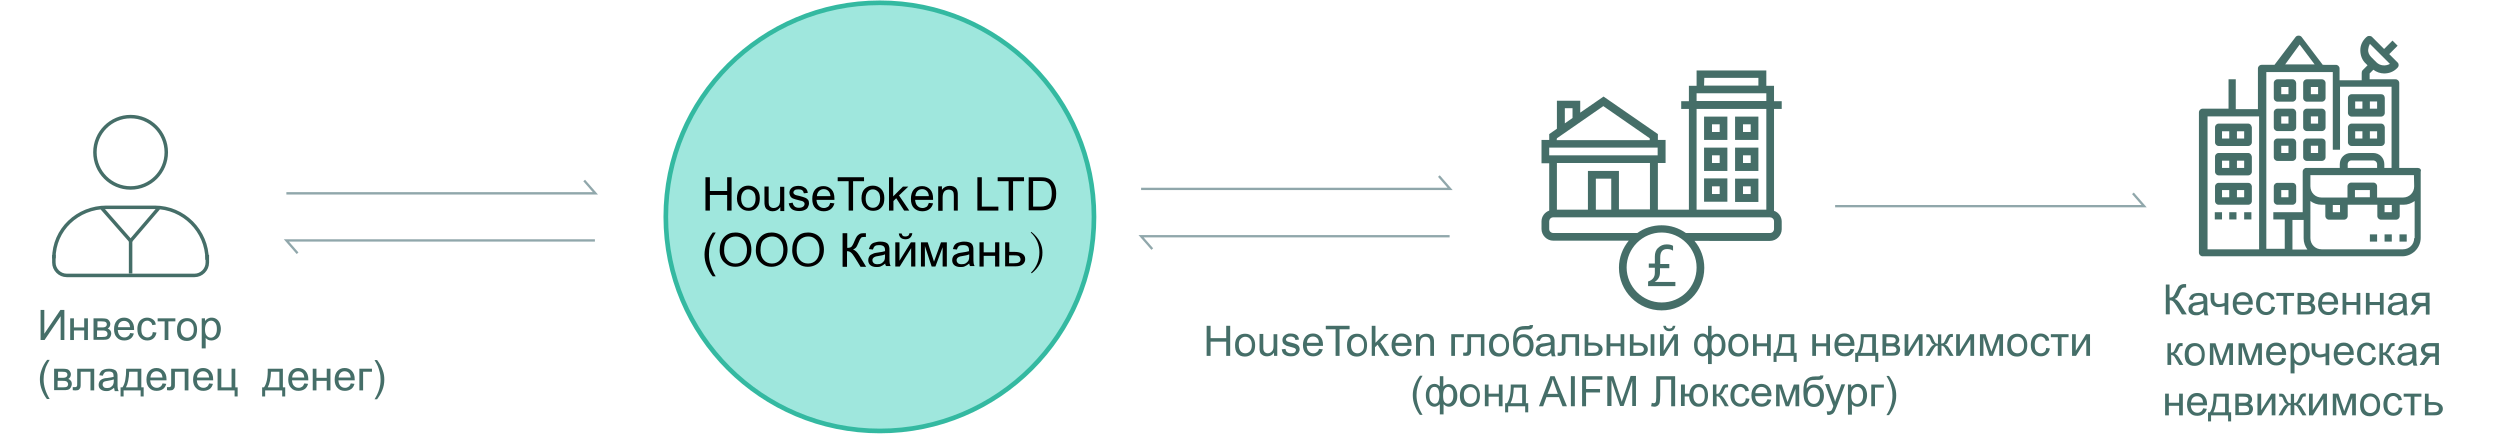 <?xml version="1.0" encoding="utf-8"?>
<!-- Generator: Adobe Illustrator 23.0.0, SVG Export Plug-In . SVG Version: 6.00 Build 0)  -->
<svg version="1.1" id="租金分红" xmlns="http://www.w3.org/2000/svg" xmlns:xlink="http://www.w3.org/1999/xlink" x="0px"
	 y="0px" viewBox="0 0 1072 186" style="enable-background:new 0 0 1072 186;" xml:space="preserve">
<style type="text/css">
	.st0{fill:none;stroke:#90A7AB;}
	.st1{fill:#9FE7DD;stroke:#34B9A1;stroke-width:2;}
	.st2{fill:none;stroke:#456E68;stroke-width:1.5;stroke-miterlimit:10;}
	.st3{enable-background:new    ;}
	.st4{fill:#456E68;}
</style>
<g id="组_29">
	<path id="形状_1" class="st0" d="M122.8,82.9h132.5l-4.8-5.5"/>
	<path id="形状_1_拷贝_6" class="st0" d="M255.1,103.1H122.8l4.8,5.5"/>
</g>
<path id="形状_1_拷贝_7" class="st0" d="M786.9,88.4h132.5l-4.8-5.5"/>
<g id="组_29_拷贝">
	<path id="形状_1-2" class="st0" d="M489.3,81h132.5l-4.8-5.5"/>
	<path id="形状_1_拷贝_6-2" class="st0" d="M621.6,101.3H489.3l4.8,5.5"/>
</g>
<circle id="椭圆_6" class="st1" cx="377.3" cy="93" r="91.8"/>
<g>
	<circle class="st2" cx="56" cy="65.3" r="15.3"/>
	<line class="st2" x1="43.7" y1="89.3" x2="56" y2="103.3"/>
	<line class="st2" x1="68" y1="89.3" x2="56" y2="103.3"/>
	<line class="st2" x1="56" y1="117.3" x2="56" y2="103.3"/>
	<path class="st2" d="M88.9,109.3v3.3c0,3-2.5,5.5-5.5,5.5H28.6c-3,0-5.5-2.5-5.5-5.5v-3.3"/>
	<path class="st2" d="M28.6,103.8"/>
	<path class="st2" d="M23.1,110.8c0-12.4,10.2-21.9,22.6-21.9h20.6c12.4,0,22.5,10.1,22.5,22.5l0,0"/>
</g>
<g class="st3">
	<path class="st4" d="M740.7,50h-10v10h10V50z M737.4,56.6h-3.3v-3.3h3.3V56.6z"/>
	<path class="st4" d="M754,50h-10v10h10V50z M750.7,56.6h-3.3v-3.3h3.3V56.6z"/>
	<path class="st4" d="M740.7,63.3h-10v10h10V63.3z M737.4,69.9h-3.3v-3.3h3.3V69.9z"/>
	<path class="st4" d="M754,63.3h-10v10h10V63.3z M750.7,69.9h-3.3v-3.3h3.3V69.9z"/>
	<path class="st4" d="M740.7,86.5v-10h-10v10H740.7z M734.1,79.9h3.3v3.3h-3.3V79.9z"/>
	<path class="st4" d="M754,76.6h-10v10h10V76.6z M750.7,83.2h-3.3v-3.3h3.3V83.2z"/>
	<path class="st4" d="M764,46.7v-3.3h-3.3v-6.6h-3.3v-6.6h-29.9v6.6h-3.3v6.6h-3.3v3.3h3.3v43.2h-13.3v-20h3.3V60h-3.3v-2.5
		l-23.3-16.1l-10,6.9v-5.1h-10v12l-3.3,2.3V60H661v10h3.3v20.3c-1.9,0.7-3.3,2.5-3.3,4.6v3.3c0,2.7,2.3,5,5,5h32.4
		c-2.6,3.2-4.2,7.2-4.2,11.6c0,10.1,8.2,18.3,18.3,18.3s18.3-8.1,18.3-18.2c0-4.4-1.5-8.4-4.2-11.6H759c2.7,0,5-2.3,5-5V95
		c0-2.1-1.4-4-3.3-4.6V46.7H764z M730.8,33.4H754v3.3h-23.3L730.8,33.4L730.8,33.4z M727.5,40h29.9v3.3h-29.9V40z M671,46.4h3.3v4.2
		l-3.3,2.3V46.4z M667.6,59.3l19.9-13.8l19.9,13.8v0.8h-39.9L667.6,59.3L667.6,59.3z M664.3,63.3h46.5v3.3h-46.5V63.3z M707.5,69.9
		v19.9h-13.3V73.3h-13.3v16.6h-13.3v-20H707.5z M690.9,89.9h-6.6V76.6h6.6V89.9z M712.5,129.7c-8.2,0-15-6.8-15-15s6.8-15,15-15
		s15,6.8,15,15C727.5,123.1,720.8,129.7,712.5,129.7z M760.7,98.2c0,0.9-0.7,1.7-1.7,1.7h-36.1c-3-2.1-6.5-3.3-10.4-3.3
		s-7.5,1.2-10.4,3.3H666c-0.9,0-1.7-0.7-1.7-1.7v-3.3c0-0.9,0.7-1.7,1.7-1.7h93c0.9,0,1.7,0.7,1.7,1.7V98.2z M757.4,89.9h-29.9V46.7
		h29.9V89.9z"/>
</g>
<g class="st3">
	<g>
		<g>
			<path class="st4" d="M964,53h-12.6c-0.9,0-1.6,0.7-1.6,1.6V61c0,0.9,0.7,1.6,1.6,1.6H964c0.9,0,1.6-0.7,1.6-1.6v-6.4
				C965.4,53.7,964.9,53,964,53z M955.9,59.4h-3.1v-3.1h3.1V59.4z M962.3,59.4h-3.1v-3.1h3.1V59.4z"/>
		</g>
	</g>
	<g>
		<g>
			<path class="st4" d="M964,65.6h-12.6c-0.9,0-1.6,0.7-1.6,1.6v6.4c0,0.9,0.7,1.6,1.6,1.6H964c0.9,0,1.6-0.7,1.6-1.6v-6.4
				C965.4,66.3,964.9,65.6,964,65.6z M955.9,72h-3.1v-3.1h3.1V72z M962.3,72h-3.1v-3.1h3.1V72z"/>
		</g>
	</g>
	<g>
		<g>
			<path class="st4" d="M964,78.4h-12.6c-0.9,0-1.6,0.7-1.6,1.6v6.2c0,0.9,0.7,1.6,1.6,1.6H964c0.9,0,1.6-0.7,1.6-1.6v-6.4
				C965.4,79,964.9,78.4,964,78.4z M955.9,84.6h-3.1v-3.1h3.1V84.6z M962.3,84.6h-3.1v-3.1h3.1V84.6z"/>
		</g>
	</g>
	<g>
		<g>
			<path class="st4" d="M1021,53h-12.6c-0.9,0-1.6,0.7-1.6,1.6V61c0,0.9,0.7,1.6,1.6,1.6h12.6c0.9,0,1.6-0.7,1.6-1.6v-6.4
				C1022.5,53.7,1021.9,53,1021,53z M1013,59.4h-3.1v-3.1h3.1V59.4z M1019.3,59.4h-3.1v-3.1h3.1V59.4z"/>
		</g>
	</g>
	<g>
		<g>
			<path class="st4" d="M1021,40.4h-12.6c-0.9,0-1.6,0.7-1.6,1.6v6.4c0,0.9,0.7,1.6,1.6,1.6h12.6c0.9,0,1.6-0.7,1.6-1.6V42
				C1022.5,40.9,1021.9,40.4,1021,40.4z M1013,46.6h-3.1v-3.1h3.1V46.6z M1019.3,46.6h-3.1v-3.1h3.1V46.6z"/>
		</g>
	</g>
	<g>
		<g>
			<path class="st4" d="M983,59.4h-6.4c-0.9,0-1.6,0.7-1.6,1.6v6.4c0,0.9,0.7,1.6,1.6,1.6h6.4c0.9,0,1.6-0.7,1.6-1.6V61
				C984.5,60,983.9,59.4,983,59.4z M981.3,65.6h-3.1v-3.1h3.1V65.6z"/>
		</g>
	</g>
	<g>
		<g>
			<path class="st4" d="M995.6,59.4h-6.4c-0.9,0-1.6,0.7-1.6,1.6v6.4c0,0.9,0.7,1.6,1.6,1.6h6.4c0.9,0,1.6-0.7,1.6-1.6V61
				C997.2,60,996.5,59.4,995.6,59.4z M994,65.6h-3.1v-3.1h3.1V65.6z"/>
		</g>
	</g>
	<g>
		<g>
			<path class="st4" d="M983,46.6h-6.4c-0.9,0-1.6,0.7-1.6,1.6v6.4c0,0.9,0.7,1.6,1.6,1.6h6.4c0.9,0,1.6-0.7,1.6-1.6v-6.4
				C984.5,47.3,983.9,46.6,983,46.6z M981.3,53h-3.1v-3.1h3.1V53z"/>
		</g>
	</g>
	<g>
		<g>
			<path class="st4" d="M995.6,46.6h-6.4c-0.9,0-1.6,0.7-1.6,1.6v6.4c0,0.9,0.7,1.6,1.6,1.6h6.4c0.9,0,1.6-0.7,1.6-1.6v-6.4
				C997.2,47.3,996.5,46.6,995.6,46.6z M994,53h-3.1v-3.1h3.1V53z"/>
		</g>
	</g>
	<g>
		<g>
			<path class="st4" d="M983,34h-6.4c-0.9,0-1.6,0.7-1.6,1.6V42c0,0.9,0.7,1.6,1.6,1.6h6.4c0.9,0,1.6-0.7,1.6-1.6v-6.4
				C984.5,34.7,983.9,34,983,34z M981.3,40.4h-3.1v-3.1h3.1V40.4z"/>
		</g>
	</g>
	<g>
		<g>
			<path class="st4" d="M995.6,34h-6.4c-0.9,0-1.6,0.7-1.6,1.6V42c0,0.9,0.7,1.6,1.6,1.6h6.4c0.9,0,1.6-0.7,1.6-1.6v-6.4
				C997.2,34.7,996.5,34,995.6,34z M994,40.4h-3.1v-3.1h3.1V40.4z"/>
		</g>
	</g>
	<g>
		<g>
			<path class="st4" d="M983,78.4h-6.4c-0.9,0-1.6,0.7-1.6,1.6v6.2c0,0.9,0.7,1.6,1.6,1.6h6.4c0.9,0,1.6-0.7,1.6-1.6v-6.4
				C984.5,79,983.9,78.4,983,78.4z M981.3,84.6h-3.1v-3.1h3.1V84.6z"/>
		</g>
	</g>
	<g>
		<g>
			<rect x="949.7" y="91" class="st4" width="3.1" height="3.1"/>
		</g>
	</g>
	<g>
		<g>
			<rect x="955.9" y="91" class="st4" width="3.1" height="3.1"/>
		</g>
	</g>
	<g>
		<g>
			<rect x="962.3" y="91" class="st4" width="3.1" height="3.1"/>
		</g>
	</g>
	<g>
		<g>
			<path class="st4" d="M1036.7,72h-7.9V35.6c0-0.9-0.7-1.6-1.6-1.6h-11.1v-2.5l1.6-1.6c1.3,1,3,1.6,4.6,1.6c2.1,0,4-0.7,5.5-2.2
				l0.3-0.3c0.6-0.6,0.6-1.6,0-2.2l-3.6-3.6l3.6-3.6l-2.2-2.2l-3.6,3.6l-5.2-5.2c-0.3-0.3-0.7-0.4-1.2-0.4c-0.6,0-1,0.3-1.3,0.6
				c-1.6,1.5-2.5,3.4-2.5,5.5s0.7,4.3,2.4,5.8l0.7,0.7l-2.1,2.1c-0.3,0.3-0.4,0.7-0.4,1.2v3.1h-9.5v-5c0-0.9-0.7-1.6-1.6-1.6H996
				l-9.1-12c-0.6-0.7-1.9-0.7-2.5,0l-9.1,12h-5.5c-0.9,0-1.6,0.7-1.6,1.6v17.4h-9.5V34h-3.1v12.6h-11.1c-0.9,0-1.6,0.7-1.6,1.6v60.1
				c0,0.9,0.7,1.6,1.6,1.6h25.4H981h12.6h1.6h9.5h25.4c4.3,0,7.9-3.6,7.9-7.9V73.6C1038.4,72.7,1037.6,72,1036.7,72z M968.7,106.9
				h-22.1v-57h22.1V106.9z M1016.2,18.8l8.6,8.6c-1.8,1-4.2,0.9-5.8-0.7l-2.2-2.2c-0.9-0.9-1.5-2.1-1.3-3.4
				C1015.6,20.3,1015.8,19.6,1016.2,18.8z M986.1,19.1l6.4,8.5h-12.6L986.1,19.1z M979.7,94.1v12.6h-7.9V48.2V30.9h28.5v4.8v28.5
				h3.1v-27h22.1V72h-3.1v-1.6c0-2.7-2.1-4.8-4.8-4.8h-9.5c-2.7,0-4.8,2.1-4.8,4.8V72H989c-0.9,0-1.6,0.7-1.6,1.6V91h-12.6v3.1
				H979.7z M1019.3,70.4V72h-12.6v-1.6c0-0.9,0.7-1.6,1.6-1.6h9.5C1018.6,68.9,1019.3,69.5,1019.3,70.4z M983,106.9V94.3h4.8v7.9
				c0,1.8,0.6,3.4,1.6,4.8H983V106.9z M1035.2,102.1c0,2.7-2.1,4.8-4.8,4.8H1005h-9.5c-2.7,0-4.8-2.1-4.8-4.8V86.2
				c1.3,1,3,1.6,4.8,1.6h1.6v4.8c0,0.9,0.7,1.6,1.6,1.6h6.4c0.9,0,1.6-0.7,1.6-1.6v-4.8h1.6h9.5h1.6v4.8c0,0.9,0.7,1.6,1.6,1.6h6.4
				c0.9,0,1.6-0.7,1.6-1.6v-4.8h1.6c1.8,0,3.4-0.6,4.8-1.6v15.9H1035.2z M1000.3,91v-3.1h3.1V91H1000.3z M1009.8,84.6v-3.1h6.4v3.1
				H1009.8z M1022.5,91v-3.1h3.1V91H1022.5z M1035.2,79.9c0,2.7-2.1,4.8-4.8,4.8h-3.1h-6.4h-1.6v-4.8c0-0.9-0.7-1.6-1.6-1.6h-9.5
				c-0.9,0-1.6,0.7-1.6,1.6v4.8h-1.6h-6.4h-3.1c-2.7,0-4.8-2.1-4.8-4.8v-4.8h44.4L1035.2,79.9L1035.2,79.9z"/>
		</g>
	</g>
	<g>
		<g>
			<rect x="1028.9" y="100.5" class="st4" width="3.1" height="3.1"/>
		</g>
	</g>
	<g>
		<g>
			<rect x="1022.5" y="100.5" class="st4" width="3.1" height="3.1"/>
		</g>
	</g>
	<g>
		<g>
			<rect x="1016.2" y="100.5" class="st4" width="3.1" height="3.1"/>
		</g>
	</g>
</g>
<g>
	<path class="st4" d="M706.7,122.5v-1.8c1.9-0.6,2.9-1.8,2.9-3.7v-2.2H707V113h2.6v-3c0-1.5,0.4-2.8,1.4-3.7c1-1,2.2-1.5,3.6-1.5
		c1,0,1.9,0.1,2.8,0.6v2.1c-0.8-0.6-1.8-0.7-2.6-0.7c-1.9,0-2.9,1.2-2.9,3.6v2.8h3.9v1.8h-4v1.8c0,1.9-0.8,3.2-2.3,4.1h8.9v1.8
		h-11.7V122.5z"/>
</g>
<g class="st3">
	<path class="st4" d="M17.4,132.9H19v10.2l6.9-10.2h1.7v12.9H26v-10.2l-6.9,10.2h-1.7V132.9z"/>
	<path class="st4" d="M30.1,136.5h1.6v3.9h4.4v-3.9h1.6v9.3h-1.6v-4.1h-4.4v4.1h-1.6V136.5z"/>
	<path class="st4" d="M40.1,136.5h3.6c0.9,0,1.6,0.1,2,0.2c0.4,0.1,0.8,0.4,1.1,0.8s0.5,0.9,0.5,1.4c0,0.4-0.1,0.8-0.3,1.2
		c-0.2,0.3-0.5,0.6-0.8,0.8c0.4,0.1,0.8,0.4,1.1,0.8c0.3,0.4,0.4,0.9,0.4,1.4c-0.1,0.9-0.4,1.5-0.9,2s-1.4,0.6-2.5,0.6h-4.2V136.5z
		 M41.7,140.4h1.7c0.7,0,1.1,0,1.4-0.1s0.5-0.2,0.7-0.4c0.2-0.2,0.3-0.5,0.3-0.8c0-0.5-0.2-0.8-0.5-1s-0.9-0.3-1.8-0.3h-1.7V140.4z
		 M41.7,144.5h2.1c0.9,0,1.5-0.1,1.8-0.3c0.3-0.2,0.5-0.6,0.5-1.1c0-0.3-0.1-0.6-0.3-0.8c-0.2-0.3-0.4-0.4-0.8-0.5
		c-0.3-0.1-0.8-0.1-1.5-0.1h-1.9V144.5z"/>
	<path class="st4" d="M55.8,142.8l1.6,0.2c-0.3,1-0.7,1.7-1.4,2.2s-1.6,0.8-2.7,0.8c-1.4,0-2.4-0.4-3.2-1.3c-0.8-0.8-1.2-2-1.2-3.5
		c0-1.6,0.4-2.8,1.2-3.7s1.9-1.3,3.1-1.3c1.2,0,2.3,0.4,3.1,1.3s1.2,2,1.2,3.6c0,0.1,0,0.2,0,0.4h-7c0.1,1,0.3,1.8,0.9,2.4
		s1.2,0.8,2,0.8c0.6,0,1.1-0.2,1.5-0.5S55.6,143.5,55.8,142.8z M50.6,140.3h5.2c-0.1-0.8-0.3-1.4-0.6-1.8c-0.5-0.6-1.2-0.9-2-0.9
		c-0.7,0-1.3,0.2-1.8,0.7S50.7,139.4,50.6,140.3z"/>
	<path class="st4" d="M65.5,142.4l1.6,0.2c-0.2,1.1-0.6,1.9-1.3,2.5c-0.7,0.6-1.6,0.9-2.6,0.9c-1.3,0-2.3-0.4-3.1-1.3
		c-0.8-0.8-1.2-2-1.2-3.6c0-1,0.2-1.9,0.5-2.6s0.8-1.3,1.5-1.7c0.7-0.4,1.4-0.6,2.2-0.6c1,0,1.8,0.3,2.5,0.8s1.1,1.2,1.2,2.2
		l-1.5,0.2c-0.1-0.6-0.4-1.1-0.8-1.4s-0.8-0.5-1.3-0.5c-0.8,0-1.4,0.3-1.9,0.9c-0.5,0.6-0.7,1.5-0.7,2.7c0,1.3,0.2,2.2,0.7,2.7
		s1.1,0.9,1.9,0.9c0.6,0,1.1-0.2,1.6-0.6S65.4,143.2,65.5,142.4z"/>
	<path class="st4" d="M67.6,136.5h7.6v1.3h-3v8h-1.6v-8h-3V136.5z"/>
	<path class="st4" d="M75.9,141.2c0-1.7,0.5-3,1.4-3.8c0.8-0.7,1.8-1,2.9-1c1.3,0,2.3,0.4,3.1,1.3s1.2,2,1.2,3.5
		c0,1.2-0.2,2.1-0.5,2.8c-0.4,0.7-0.9,1.2-1.6,1.6s-1.4,0.6-2.3,0.6c-1.3,0-2.4-0.4-3.2-1.3S75.9,142.7,75.9,141.2z M77.5,141.2
		c0,1.2,0.3,2.1,0.8,2.7c0.5,0.6,1.2,0.9,2,0.9c0.8,0,1.4-0.3,2-0.9s0.8-1.5,0.8-2.7c0-1.2-0.3-2-0.8-2.6c-0.5-0.6-1.2-0.9-2-0.9
		c-0.8,0-1.4,0.3-2,0.9S77.5,140,77.5,141.2z"/>
	<path class="st4" d="M86.5,149.4v-12.9h1.4v1.2c0.3-0.5,0.7-0.8,1.2-1.1c0.4-0.2,0.9-0.4,1.6-0.4c0.8,0,1.5,0.2,2.1,0.6
		s1.1,1,1.4,1.7c0.3,0.7,0.5,1.6,0.5,2.5c0,1-0.2,1.8-0.5,2.6c-0.3,0.8-0.8,1.4-1.5,1.8c-0.7,0.4-1.3,0.6-2.1,0.6
		c-0.5,0-1-0.1-1.4-0.3s-0.8-0.5-1-0.8v4.5H86.5z M87.9,141.2c0,1.2,0.2,2.1,0.7,2.7s1.1,0.9,1.8,0.9c0.7,0,1.3-0.3,1.8-0.9
		c0.5-0.6,0.8-1.5,0.8-2.8c0-1.2-0.2-2.1-0.7-2.7s-1.1-0.9-1.8-0.9c-0.7,0-1.3,0.3-1.8,0.9C88.2,139.1,87.9,140,87.9,141.2z"/>
	<path class="st4" d="M20.2,171.2c-0.9-1.1-1.6-2.4-2.2-3.9s-0.9-3-0.9-4.6c0-1.4,0.2-2.7,0.7-4c0.5-1.5,1.3-3,2.4-4.4h1.1
		c-0.7,1.2-1.2,2.1-1.4,2.6c-0.4,0.8-0.6,1.7-0.8,2.5c-0.3,1.1-0.4,2.2-0.4,3.3c0,2.8,0.9,5.6,2.6,8.4H20.2z"/>
	<path class="st4" d="M23.2,158.1h3.6c0.9,0,1.6,0.1,2,0.2c0.4,0.1,0.8,0.4,1.1,0.8s0.5,0.9,0.5,1.4c0,0.4-0.1,0.8-0.3,1.2
		c-0.2,0.3-0.5,0.6-0.8,0.8c0.4,0.1,0.8,0.4,1.1,0.8c0.3,0.4,0.4,0.9,0.4,1.4c-0.1,0.9-0.4,1.5-0.9,2s-1.4,0.6-2.5,0.6h-4.2V158.1z
		 M24.8,162h1.7c0.7,0,1.1,0,1.4-0.1s0.5-0.2,0.7-0.4c0.2-0.2,0.3-0.5,0.3-0.8c0-0.5-0.2-0.8-0.5-1s-0.9-0.3-1.8-0.3h-1.7V162z
		 M24.8,166.1h2.1c0.9,0,1.5-0.1,1.8-0.3c0.3-0.2,0.5-0.6,0.5-1.1c0-0.3-0.1-0.6-0.3-0.8c-0.2-0.3-0.4-0.4-0.8-0.5
		c-0.3-0.1-0.8-0.1-1.5-0.1h-1.9V166.1z"/>
	<path class="st4" d="M33.1,158.1h7.3v9.3h-1.6v-8h-4.2v4.6c0,1.1,0,1.8-0.1,2.1s-0.3,0.6-0.6,0.9s-0.8,0.4-1.4,0.4
		c-0.4,0-0.8,0-1.3-0.1v-1.3H32c0.3,0,0.6,0,0.7-0.1s0.2-0.2,0.3-0.3s0.1-0.6,0.1-1.4V158.1z"/>
	<path class="st4" d="M48.9,166.3c-0.6,0.5-1.1,0.8-1.7,1.1s-1.1,0.3-1.7,0.3c-1,0-1.8-0.3-2.4-0.8c-0.6-0.5-0.8-1.1-0.8-1.9
		c0-0.5,0.1-0.9,0.3-1.3c0.2-0.4,0.5-0.7,0.8-0.9s0.7-0.4,1.1-0.5c0.3-0.1,0.8-0.2,1.4-0.2c1.3-0.2,2.2-0.3,2.8-0.5
		c0-0.2,0-0.4,0-0.4c0-0.6-0.1-1.1-0.4-1.4c-0.4-0.4-1-0.5-1.8-0.5c-0.7,0-1.3,0.1-1.6,0.4s-0.6,0.7-0.8,1.4l-1.5-0.2
		c0.1-0.7,0.4-1.2,0.7-1.6c0.3-0.4,0.8-0.7,1.4-0.9c0.6-0.2,1.3-0.3,2.1-0.3c0.8,0,1.4,0.1,1.9,0.3s0.9,0.4,1.1,0.7
		c0.2,0.3,0.4,0.6,0.5,1.1c0.1,0.3,0.1,0.8,0.1,1.5v2.1c0,1.5,0,2.4,0.1,2.8c0.1,0.4,0.2,0.8,0.4,1.1h-1.7
		C49.1,167.1,49,166.7,48.9,166.3z M48.8,162.7c-0.6,0.2-1.4,0.4-2.6,0.6c-0.7,0.1-1.1,0.2-1.4,0.3s-0.5,0.3-0.6,0.5
		s-0.2,0.5-0.2,0.8c0,0.4,0.2,0.8,0.5,1.1s0.8,0.4,1.4,0.4c0.6,0,1.2-0.1,1.6-0.4s0.8-0.6,1-1.1c0.2-0.4,0.3-0.9,0.3-1.6V162.7z"/>
	<path class="st4" d="M54.1,158.1h6.5v8h1v3.9h-1.3v-2.6H53v2.6h-1.3v-3.9h0.8C53.6,164.6,54.1,161.9,54.1,158.1z M55.4,159.4
		c-0.1,3-0.6,5.3-1.4,6.7h5v-6.7H55.4z"/>
	<path class="st4" d="M69.7,164.4l1.6,0.2c-0.3,1-0.7,1.7-1.4,2.2s-1.6,0.8-2.7,0.8c-1.4,0-2.4-0.4-3.2-1.3c-0.8-0.8-1.2-2-1.2-3.5
		c0-1.6,0.4-2.8,1.2-3.7s1.9-1.3,3.1-1.3c1.2,0,2.3,0.4,3.1,1.3s1.2,2,1.2,3.6c0,0.1,0,0.2,0,0.4h-7c0.1,1,0.3,1.8,0.9,2.4
		s1.2,0.8,2,0.8c0.6,0,1.1-0.2,1.5-0.5S69.5,165.1,69.7,164.4z M64.5,161.9h5.2c-0.1-0.8-0.3-1.4-0.6-1.8c-0.5-0.6-1.2-0.9-2-0.9
		c-0.7,0-1.3,0.2-1.8,0.7S64.6,161,64.5,161.9z"/>
	<path class="st4" d="M73.5,158.1h7.3v9.3h-1.6v-8h-4.2v4.6c0,1.1,0,1.8-0.1,2.1s-0.3,0.6-0.6,0.9s-0.8,0.4-1.4,0.4
		c-0.4,0-0.8,0-1.3-0.1v-1.3h0.7c0.3,0,0.6,0,0.7-0.1s0.2-0.2,0.3-0.3s0.1-0.6,0.1-1.4V158.1z"/>
	<path class="st4" d="M89.7,164.4l1.6,0.2c-0.3,1-0.7,1.7-1.4,2.2s-1.6,0.8-2.7,0.8c-1.4,0-2.4-0.4-3.2-1.3c-0.8-0.8-1.2-2-1.2-3.5
		c0-1.6,0.4-2.8,1.2-3.7s1.9-1.3,3.1-1.3c1.2,0,2.3,0.4,3.1,1.3s1.2,2,1.2,3.6c0,0.1,0,0.2,0,0.4h-7c0.1,1,0.3,1.8,0.9,2.4
		s1.2,0.8,2,0.8c0.6,0,1.1-0.2,1.5-0.5S89.4,165.1,89.7,164.4z M84.5,161.9h5.2c-0.1-0.8-0.3-1.4-0.6-1.8c-0.5-0.6-1.2-0.9-2-0.9
		c-0.7,0-1.3,0.2-1.8,0.7S84.5,161,84.5,161.9z"/>
	<path class="st4" d="M93.3,158.1h1.6v8h4.4v-8h1.6v8h1v3.9h-1.3v-2.6h-7.3V158.1z"/>
	<path class="st4" d="M114.8,158.1h6.5v8h1v3.9H121v-2.6h-7.3v2.6h-1.3v-3.9h0.8C114.3,164.6,114.9,161.9,114.8,158.1z M116.2,159.4
		c-0.1,3-0.6,5.3-1.4,6.7h5v-6.7H116.2z"/>
	<path class="st4" d="M130.5,164.4l1.6,0.2c-0.3,1-0.7,1.7-1.4,2.2s-1.6,0.8-2.7,0.8c-1.4,0-2.4-0.4-3.2-1.3c-0.8-0.8-1.2-2-1.2-3.5
		c0-1.6,0.4-2.8,1.2-3.7s1.9-1.3,3.1-1.3c1.2,0,2.3,0.4,3.1,1.3s1.2,2,1.2,3.6c0,0.1,0,0.2,0,0.4h-7c0.1,1,0.3,1.8,0.9,2.4
		s1.2,0.8,2,0.8c0.6,0,1.1-0.2,1.5-0.5S130.2,165.1,130.5,164.4z M125.3,161.9h5.2c-0.1-0.8-0.3-1.4-0.6-1.8c-0.5-0.6-1.2-0.9-2-0.9
		c-0.7,0-1.3,0.2-1.8,0.7S125.3,161,125.3,161.9z"/>
	<path class="st4" d="M134.1,158.1h1.6v3.9h4.4v-3.9h1.6v9.3h-1.6v-4.1h-4.4v4.1h-1.6V158.1z"/>
	<path class="st4" d="M150.4,164.4l1.6,0.2c-0.3,1-0.7,1.7-1.4,2.2s-1.6,0.8-2.7,0.8c-1.4,0-2.4-0.4-3.2-1.3c-0.8-0.8-1.2-2-1.2-3.5
		c0-1.6,0.4-2.8,1.2-3.7s1.9-1.3,3.1-1.3c1.2,0,2.3,0.4,3.1,1.3s1.2,2,1.2,3.6c0,0.1,0,0.2,0,0.4h-7c0.1,1,0.3,1.8,0.9,2.4
		s1.2,0.8,2,0.8c0.6,0,1.1-0.2,1.5-0.5S150.2,165.1,150.4,164.4z M145.2,161.9h5.2c-0.1-0.8-0.3-1.4-0.6-1.8c-0.5-0.6-1.2-0.9-2-0.9
		c-0.7,0-1.3,0.2-1.8,0.7S145.3,161,145.2,161.9z"/>
	<path class="st4" d="M154.1,158.1h5.4v1.3h-3.8v8h-1.6V158.1z"/>
	<path class="st4" d="M161.7,171.2h-1.1c1.8-2.8,2.6-5.6,2.6-8.4c0-1.1-0.1-2.2-0.4-3.3c-0.2-0.9-0.5-1.7-0.8-2.5
		c-0.2-0.5-0.7-1.4-1.4-2.6h1.1c1.1,1.5,1.9,2.9,2.4,4.4c0.5,1.3,0.7,2.6,0.7,4c0,1.6-0.3,3.1-0.9,4.6S162.5,170.1,161.7,171.2z"/>
</g>
<g class="st3">
	<path class="st4" d="M517.4,152.6v-12.9h1.7v5.3h6.7v-5.3h1.7v12.9h-1.7v-6.1h-6.7v6.1H517.4z"/>
	<path class="st4" d="M529.6,147.9c0-1.7,0.5-3,1.4-3.8c0.8-0.7,1.8-1,2.9-1c1.3,0,2.3,0.4,3.1,1.3s1.2,2,1.2,3.5
		c0,1.2-0.2,2.1-0.5,2.8c-0.4,0.7-0.9,1.2-1.6,1.6s-1.4,0.6-2.3,0.6c-1.3,0-2.4-0.4-3.2-1.3S529.6,149.5,529.6,147.9z M531.2,147.9
		c0,1.2,0.3,2.1,0.8,2.7c0.5,0.6,1.2,0.9,2,0.9c0.8,0,1.4-0.3,2-0.9c0.5-0.6,0.8-1.5,0.8-2.7c0-1.2-0.3-2-0.8-2.6
		c-0.5-0.6-1.2-0.9-2-0.9c-0.8,0-1.4,0.3-2,0.9S531.2,146.7,531.2,147.9z"/>
	<path class="st4" d="M546.3,152.6v-1.4c-0.7,1.1-1.7,1.6-3,1.6c-0.6,0-1.1-0.1-1.5-0.3s-0.8-0.5-1.1-0.8s-0.4-0.7-0.5-1.2
		c-0.1-0.3-0.1-0.8-0.1-1.5v-5.8h1.6v5.2c0,0.8,0,1.4,0.1,1.7c0.1,0.4,0.3,0.7,0.6,1c0.3,0.2,0.7,0.4,1.2,0.4s0.9-0.1,1.3-0.4
		s0.7-0.6,0.9-1c0.2-0.4,0.3-1,0.3-1.8v-5h1.6v9.3H546.3z"/>
	<path class="st4" d="M549.6,149.8l1.6-0.2c0.1,0.6,0.3,1.1,0.7,1.4s1,0.5,1.7,0.5c0.7,0,1.3-0.1,1.6-0.4s0.5-0.6,0.5-1
		c0-0.4-0.2-0.6-0.5-0.8c-0.2-0.1-0.8-0.3-1.6-0.5c-1.2-0.3-2-0.5-2.4-0.8s-0.8-0.5-1-0.9c-0.2-0.4-0.3-0.8-0.3-1.3
		c0-0.4,0.1-0.8,0.3-1.2c0.2-0.4,0.5-0.6,0.8-0.9c0.2-0.2,0.6-0.3,1-0.5s0.9-0.2,1.4-0.2c0.7,0,1.4,0.1,1.9,0.3s1,0.5,1.2,0.9
		c0.3,0.4,0.4,0.8,0.5,1.4l-1.5,0.2c-0.1-0.5-0.3-0.9-0.6-1.1s-0.8-0.4-1.4-0.4c-0.7,0-1.2,0.1-1.6,0.4s-0.5,0.5-0.5,0.8
		c0,0.2,0.1,0.4,0.2,0.6c0.1,0.2,0.3,0.3,0.6,0.4c0.2,0.1,0.6,0.2,1.4,0.4c1.1,0.3,1.9,0.5,2.3,0.7s0.8,0.5,1,0.8s0.4,0.8,0.4,1.4
		c0,0.5-0.2,1-0.5,1.5c-0.3,0.5-0.8,0.8-1.3,1.1c-0.6,0.3-1.2,0.4-2,0.4c-1.2,0-2.1-0.3-2.8-0.8S549.8,150.8,549.6,149.8z"/>
	<path class="st4" d="M565.6,149.6l1.6,0.2c-0.3,1-0.7,1.7-1.4,2.2s-1.6,0.8-2.7,0.8c-1.4,0-2.4-0.4-3.2-1.3c-0.8-0.8-1.2-2-1.2-3.5
		c0-1.6,0.4-2.8,1.2-3.7s1.9-1.3,3.1-1.3c1.2,0,2.3,0.4,3.1,1.3s1.2,2,1.2,3.6c0,0.1,0,0.2,0,0.4h-7c0.1,1,0.3,1.8,0.9,2.4
		s1.2,0.8,2,0.8c0.6,0,1.1-0.2,1.5-0.5S565.4,150.3,565.6,149.6z M560.4,147h5.2c-0.1-0.8-0.3-1.4-0.6-1.8c-0.5-0.6-1.2-0.9-2-0.9
		c-0.7,0-1.3,0.2-1.8,0.7S560.5,146.2,560.4,147z"/>
	<path class="st4" d="M572.7,152.6v-11.4h-4.2v-1.5h10.2v1.5h-4.3v11.4H572.7z"/>
	<path class="st4" d="M577.6,147.9c0-1.7,0.5-3,1.4-3.8c0.8-0.7,1.8-1,2.9-1c1.3,0,2.3,0.4,3.1,1.3s1.2,2,1.2,3.5
		c0,1.2-0.2,2.1-0.5,2.8c-0.4,0.7-0.9,1.2-1.6,1.6s-1.4,0.6-2.3,0.6c-1.3,0-2.4-0.4-3.2-1.3S577.6,149.5,577.6,147.9z M579.3,147.9
		c0,1.2,0.3,2.1,0.8,2.7c0.5,0.6,1.2,0.9,2,0.9c0.8,0,1.4-0.3,2-0.9s0.8-1.5,0.8-2.7c0-1.2-0.3-2-0.8-2.6c-0.5-0.6-1.2-0.9-2-0.9
		c-0.8,0-1.4,0.3-2,0.9S579.3,146.7,579.3,147.9z"/>
	<path class="st4" d="M588.2,152.6v-12.9h1.6v7.3l3.7-3.8h2l-3.6,3.5l3.9,5.9h-2l-3.1-4.8l-1.1,1.1v3.7H588.2z"/>
	<path class="st4" d="M603.6,149.6l1.6,0.2c-0.3,1-0.7,1.7-1.4,2.2s-1.6,0.8-2.7,0.8c-1.4,0-2.4-0.4-3.2-1.3c-0.8-0.8-1.2-2-1.2-3.5
		c0-1.6,0.4-2.8,1.2-3.7s1.9-1.3,3.1-1.3c1.2,0,2.3,0.4,3.1,1.3s1.2,2,1.2,3.6c0,0.1,0,0.2,0,0.4h-7c0.1,1,0.3,1.8,0.9,2.4
		s1.2,0.8,2,0.8c0.6,0,1.1-0.2,1.5-0.5S603.4,150.3,603.6,149.6z M598.4,147h5.2c-0.1-0.8-0.3-1.4-0.6-1.8c-0.5-0.6-1.2-0.9-2-0.9
		c-0.7,0-1.3,0.2-1.8,0.7S598.5,146.2,598.4,147z"/>
	<path class="st4" d="M607.2,152.6v-9.3h1.4v1.3c0.7-1,1.7-1.5,3-1.5c0.6,0,1.1,0.1,1.6,0.3c0.5,0.2,0.8,0.5,1.1,0.8
		s0.4,0.7,0.5,1.2c0.1,0.3,0.1,0.8,0.1,1.5v5.7h-1.6v-5.7c0-0.6-0.1-1.1-0.2-1.4s-0.3-0.6-0.7-0.8c-0.3-0.2-0.7-0.3-1.1-0.3
		c-0.7,0-1.3,0.2-1.7,0.6s-0.7,1.2-0.7,2.4v5.1H607.2z"/>
	<path class="st4" d="M622.3,143.3h5.4v1.3h-3.8v8h-1.6V143.3z"/>
	<path class="st4" d="M629.2,143.3h7.3v9.3H635v-8h-4.2v4.6c0,1.1,0,1.8-0.1,2.1s-0.3,0.6-0.6,0.9s-0.8,0.4-1.4,0.4
		c-0.4,0-0.8,0-1.3-0.1v-1.3h0.7c0.3,0,0.6,0,0.7-0.1s0.2-0.2,0.3-0.3s0.1-0.6,0.1-1.4V143.3z"/>
	<path class="st4" d="M638.5,147.9c0-1.7,0.5-3,1.4-3.8c0.8-0.7,1.8-1,2.9-1c1.3,0,2.3,0.4,3.1,1.3s1.2,2,1.2,3.5
		c0,1.2-0.2,2.1-0.5,2.8c-0.4,0.7-0.9,1.2-1.6,1.6s-1.4,0.6-2.3,0.6c-1.3,0-2.4-0.4-3.2-1.3S638.5,149.5,638.5,147.9z M640.2,147.9
		c0,1.2,0.3,2.1,0.8,2.7c0.5,0.6,1.2,0.9,2,0.9c0.8,0,1.4-0.3,2-0.9s0.8-1.5,0.8-2.7c0-1.2-0.3-2-0.8-2.6c-0.5-0.6-1.2-0.9-2-0.9
		c-0.8,0-1.4,0.3-2,0.9S640.2,146.7,640.2,147.9z"/>
	<path class="st4" d="M656,139.4l1.4,0c-0.1,0.6-0.2,1.1-0.4,1.3s-0.5,0.4-0.8,0.5s-1,0.1-2,0.1c-1.3,0-2.2,0.1-2.7,0.4
		s-0.8,0.7-1,1.2c-0.2,0.6-0.3,1.3-0.3,2.1c0.4-0.6,0.9-1,1.4-1.3c0.5-0.3,1.1-0.4,1.8-0.4c1.2,0,2.2,0.4,3,1.3s1.2,2,1.2,3.4
		c0,1.1-0.2,2-0.6,2.7s-0.9,1.2-1.4,1.6s-1.3,0.6-2.3,0.6c-1.1,0-2-0.3-2.6-0.8s-1.1-1.2-1.4-1.9s-0.5-2.2-0.5-4.1
		c0-2.5,0.4-4.1,1.3-5s2.1-1.3,3.9-1.3c1.1,0,1.7,0,1.8-0.1S655.9,139.5,656,139.4z M655.9,147.9c0-1-0.2-1.8-0.7-2.4
		s-1.1-0.9-1.9-0.9c-0.9,0-1.5,0.3-2,1s-0.7,1.5-0.7,2.6c0,1.1,0.3,1.9,0.8,2.5s1.2,0.9,1.9,0.9c0.8,0,1.4-0.3,1.9-1
		S655.9,149,655.9,147.9z"/>
	<path class="st4" d="M665.1,151.4c-0.6,0.5-1.2,0.8-1.7,1.1s-1.1,0.3-1.7,0.3c-1,0-1.8-0.3-2.4-0.8c-0.6-0.5-0.8-1.1-0.8-1.9
		c0-0.5,0.1-0.9,0.3-1.3c0.2-0.4,0.5-0.7,0.8-0.9s0.7-0.4,1.1-0.5c0.3-0.1,0.8-0.2,1.4-0.2c1.3-0.2,2.2-0.3,2.8-0.5
		c0-0.2,0-0.4,0-0.4c0-0.6-0.1-1.1-0.4-1.4c-0.4-0.4-1-0.5-1.8-0.5c-0.7,0-1.3,0.1-1.6,0.4s-0.6,0.7-0.8,1.4l-1.5-0.2
		c0.1-0.7,0.4-1.2,0.7-1.6c0.3-0.4,0.8-0.7,1.4-0.9c0.6-0.2,1.3-0.3,2.1-0.3c0.8,0,1.4,0.1,1.9,0.3s0.9,0.4,1.1,0.7
		c0.2,0.3,0.4,0.6,0.5,1.1c0.1,0.3,0.1,0.8,0.1,1.5v2.1c0,1.5,0,2.4,0.1,2.8c0.1,0.4,0.2,0.8,0.4,1.1h-1.7
		C665.3,152.3,665.2,151.9,665.1,151.4z M665,147.9c-0.6,0.2-1.4,0.4-2.6,0.6c-0.7,0.1-1.1,0.2-1.4,0.3s-0.5,0.3-0.6,0.5
		s-0.2,0.5-0.2,0.8c0,0.4,0.2,0.8,0.5,1.1s0.8,0.4,1.4,0.4c0.6,0,1.2-0.1,1.6-0.4s0.8-0.6,1-1.1c0.2-0.4,0.3-0.9,0.3-1.6V147.9z"/>
	<path class="st4" d="M669.8,143.3h7.3v9.3h-1.6v-8h-4.2v4.6c0,1.1,0,1.8-0.1,2.1s-0.3,0.6-0.6,0.9s-0.8,0.4-1.4,0.4
		c-0.4,0-0.8,0-1.3-0.1v-1.3h0.7c0.3,0,0.6,0,0.7-0.1s0.2-0.2,0.3-0.3s0.1-0.6,0.1-1.4V143.3z"/>
	<path class="st4" d="M679.5,143.3h1.6v3.6h2c1.3,0,2.3,0.3,3,0.8s1.1,1.2,1.1,2.1c0,0.8-0.3,1.4-0.9,2c-0.6,0.6-1.5,0.8-2.8,0.8h-4
		V143.3z M681.1,151.3h1.7c1,0,1.7-0.1,2.1-0.4s0.6-0.6,0.6-1.2c0-0.4-0.2-0.8-0.5-1.1s-1-0.5-2.1-0.5h-1.9V151.3z"/>
	<path class="st4" d="M688.9,143.3h1.6v3.9h4.4v-3.9h1.6v9.3h-1.6v-4.1h-4.4v4.1h-1.6V143.3z"/>
	<path class="st4" d="M698.9,143.3h1.6v3.6h2c1.3,0,2.3,0.3,3,0.8s1.1,1.2,1.1,2.1c0,0.8-0.3,1.4-0.9,2c-0.6,0.6-1.5,0.8-2.8,0.8h-4
		V143.3z M700.5,151.3h1.7c1,0,1.7-0.1,2.1-0.4s0.6-0.6,0.6-1.2c0-0.4-0.2-0.8-0.5-1.1s-1-0.5-2.1-0.5h-1.9V151.3z M707.8,143.3h1.6
		v9.3h-1.6V143.3z"/>
	<path class="st4" d="M711.8,143.3h1.6v7.1l4.4-7.1h1.7v9.3h-1.6v-7.1l-4.4,7.1h-1.7V143.3z M717.3,139.7h1.1
		c-0.1,0.7-0.4,1.3-0.8,1.7s-1,0.6-1.8,0.6c-0.8,0-1.3-0.2-1.8-0.6c-0.4-0.4-0.7-1-0.8-1.7h1.1c0.1,0.4,0.2,0.7,0.5,0.9
		s0.6,0.3,1,0.3c0.5,0,0.8-0.1,1.1-0.3C717.1,140.4,717.2,140.1,717.3,139.7z"/>
	<path class="st4" d="M732.3,139.7h1.6v4.5c0.3-0.4,0.7-0.7,1.1-0.8c0.4-0.2,0.8-0.3,1.3-0.3c1.1,0,2,0.5,2.6,1.4
		c0.6,0.9,1,2.1,1,3.5c0,1.5-0.3,2.6-1,3.5c-0.7,0.9-1.6,1.3-2.6,1.3c-0.3,0-0.7-0.1-1-0.2s-0.8-0.4-1.3-0.9v4.4h-1.6v-4.4
		c-0.3,0.3-0.7,0.6-1.1,0.8s-0.8,0.3-1.2,0.3c-1,0-1.8-0.4-2.6-1.3s-1.1-2.1-1.1-3.7c0-1.4,0.3-2.5,1-3.4c0.7-0.9,1.6-1.4,2.7-1.4
		c0.5,0,0.9,0.1,1.3,0.3c0.4,0.2,0.7,0.5,1,0.8V139.7z M727.9,147.8c0,1.3,0.2,2.3,0.7,2.8s1,0.9,1.6,0.9c0.7,0,1.2-0.3,1.5-0.9
		s0.5-1.4,0.5-2.6c0-1.2-0.2-2.2-0.5-2.8s-0.9-0.9-1.6-0.9c-0.7,0-1.2,0.3-1.6,0.9C728.1,145.9,727.9,146.7,727.9,147.8z M733.9,148
		c0,1.4,0.2,2.4,0.6,2.8c0.4,0.5,0.9,0.7,1.5,0.7c0.6,0,1.2-0.3,1.6-0.9c0.5-0.6,0.7-1.5,0.7-2.8c0-1.2-0.2-2.1-0.6-2.6
		s-1-0.9-1.6-0.9c-0.7,0-1.2,0.3-1.6,0.9S733.9,146.8,733.9,148z"/>
	<path class="st4" d="M741.1,147.9c0-1.7,0.5-3,1.4-3.8c0.8-0.7,1.8-1,2.9-1c1.3,0,2.3,0.4,3.1,1.3s1.2,2,1.2,3.5
		c0,1.2-0.2,2.1-0.5,2.8c-0.4,0.7-0.9,1.2-1.6,1.6s-1.4,0.6-2.3,0.6c-1.3,0-2.4-0.4-3.2-1.3S741.1,149.5,741.1,147.9z M742.7,147.9
		c0,1.2,0.3,2.1,0.8,2.7c0.5,0.6,1.2,0.9,2,0.9c0.8,0,1.4-0.3,2-0.9s0.8-1.5,0.8-2.7c0-1.2-0.3-2-0.8-2.6c-0.5-0.6-1.2-0.9-2-0.9
		c-0.8,0-1.4,0.3-2,0.9S742.7,146.7,742.7,147.9z"/>
	<path class="st4" d="M751.7,143.3h1.6v3.9h4.4v-3.9h1.6v9.3h-1.6v-4.1h-4.4v4.1h-1.6V143.3z"/>
	<path class="st4" d="M762.9,143.3h6.5v8h1v3.9h-1.3v-2.6h-7.3v2.6h-1.3v-3.9h0.8C762.4,149.8,762.9,147.1,762.9,143.3z
		 M764.2,144.6c-0.1,3-0.6,5.3-1.4,6.7h5v-6.7H764.2z"/>
	<path class="st4" d="M777.1,143.3h1.6v3.9h4.4v-3.9h1.6v9.3h-1.6v-4.1h-4.4v4.1h-1.6V143.3z"/>
	<path class="st4" d="M793.5,149.6l1.6,0.2c-0.3,1-0.7,1.7-1.4,2.2s-1.6,0.8-2.7,0.8c-1.4,0-2.4-0.4-3.2-1.3c-0.8-0.8-1.2-2-1.2-3.5
		c0-1.6,0.4-2.8,1.2-3.7s1.9-1.3,3.1-1.3c1.2,0,2.3,0.4,3.1,1.3s1.2,2,1.2,3.6c0,0.1,0,0.2,0,0.4h-7c0.1,1,0.3,1.8,0.9,2.4
		s1.2,0.8,2,0.8c0.6,0,1.1-0.2,1.5-0.5S793.2,150.3,793.5,149.6z M788.3,147h5.2c-0.1-0.8-0.3-1.4-0.6-1.8c-0.5-0.6-1.2-0.9-2-0.9
		c-0.7,0-1.3,0.2-1.8,0.7S788.3,146.2,788.3,147z"/>
	<path class="st4" d="M797.9,143.3h6.5v8h1v3.9h-1.3v-2.6h-7.3v2.6h-1.3v-3.9h0.8C797.4,149.8,798,147.1,797.9,143.3z M799.2,144.6
		c-0.1,3-0.6,5.3-1.4,6.7h5v-6.7H799.2z"/>
	<path class="st4" d="M807.2,143.3h3.6c0.9,0,1.6,0.1,2,0.2c0.4,0.1,0.8,0.4,1.1,0.8s0.5,0.9,0.5,1.4c0,0.4-0.1,0.8-0.3,1.2
		c-0.2,0.3-0.5,0.6-0.8,0.8c0.4,0.1,0.8,0.4,1.1,0.8c0.3,0.4,0.4,0.9,0.4,1.4c-0.1,0.9-0.4,1.5-0.9,2s-1.4,0.6-2.5,0.6h-4.2V143.3z
		 M808.8,147.2h1.7c0.7,0,1.1,0,1.4-0.1s0.5-0.2,0.7-0.4c0.2-0.2,0.3-0.5,0.3-0.8c0-0.5-0.2-0.8-0.5-1s-0.9-0.3-1.8-0.3h-1.7V147.2z
		 M808.8,151.3h2.1c0.9,0,1.5-0.1,1.8-0.3c0.3-0.2,0.5-0.6,0.5-1.1c0-0.3-0.1-0.6-0.3-0.8c-0.2-0.3-0.4-0.4-0.8-0.5
		c-0.3-0.1-0.8-0.1-1.5-0.1h-1.9V151.3z"/>
	<path class="st4" d="M816.7,143.3h1.6v7.1l4.4-7.1h1.7v9.3h-1.6v-7.1l-4.4,7.1h-1.7V143.3z"/>
	<path class="st4" d="M832.4,143.3v4c0.5,0,0.9-0.1,1.1-0.3s0.5-0.8,0.9-1.7c0.4-0.9,0.7-1.5,1-1.7c0.3-0.2,0.7-0.4,1.4-0.4h0.6v1.3
		l-0.4,0c-0.4,0-0.7,0.1-0.8,0.2c-0.1,0.1-0.3,0.5-0.6,1.2c-0.2,0.6-0.5,1-0.7,1.3s-0.5,0.4-0.9,0.6c0.7,0.2,1.4,0.8,2,1.9l1.7,2.9
		H836l-1.7-2.9c-0.3-0.6-0.6-1-0.9-1.2s-0.6-0.3-0.9-0.3v4.3h-1.6v-4.3c-0.4,0-0.7,0.1-0.9,0.3s-0.6,0.6-0.9,1.2l-1.7,2.9h-1.7
		l1.7-2.9c0.7-1.1,1.3-1.7,2-1.9c-0.5-0.2-0.8-0.5-1-0.7c-0.2-0.3-0.5-0.9-0.8-1.8c-0.1-0.3-0.3-0.5-0.4-0.6
		c-0.2-0.1-0.4-0.1-0.7-0.1c-0.1,0-0.2,0-0.5,0v-1.3h0.2c0.6,0,1,0,1.3,0.1c0.2,0.1,0.5,0.2,0.7,0.5c0.2,0.2,0.5,0.7,0.8,1.5
		c0.4,0.9,0.7,1.5,0.9,1.7s0.6,0.3,1.1,0.3v-4H832.4z"/>
	<path class="st4" d="M838.8,143.3h1.6v7.1l4.4-7.1h1.7v9.3h-1.6v-7.1l-4.4,7.1h-1.7V143.3z"/>
	<path class="st4" d="M848.9,143.3h2.5l2.5,7.5l2.7-7.5h2.3v9.3h-1.6v-7.5l-2.8,7.5h-1.4l-2.6-7.9v7.9h-1.5V143.3z"/>
	<path class="st4" d="M860.7,147.9c0-1.7,0.5-3,1.4-3.8c0.8-0.7,1.8-1,2.9-1c1.3,0,2.3,0.4,3.1,1.3s1.2,2,1.2,3.5
		c0,1.2-0.2,2.1-0.5,2.8c-0.4,0.7-0.9,1.2-1.6,1.6s-1.4,0.6-2.3,0.6c-1.3,0-2.4-0.4-3.2-1.3S860.7,149.5,860.7,147.9z M862.3,147.9
		c0,1.2,0.3,2.1,0.8,2.7c0.5,0.6,1.2,0.9,2,0.9c0.8,0,1.4-0.3,2-0.9s0.8-1.5,0.8-2.7c0-1.2-0.3-2-0.8-2.6c-0.5-0.6-1.2-0.9-2-0.9
		c-0.8,0-1.4,0.3-2,0.9S862.3,146.7,862.3,147.9z"/>
	<path class="st4" d="M877.4,149.2l1.6,0.2c-0.2,1.1-0.6,1.9-1.3,2.5c-0.7,0.6-1.6,0.9-2.6,0.9c-1.3,0-2.3-0.4-3.1-1.3
		c-0.8-0.8-1.2-2-1.2-3.6c0-1,0.2-1.9,0.5-2.6s0.8-1.3,1.5-1.7c0.7-0.4,1.4-0.6,2.2-0.6c1,0,1.8,0.3,2.5,0.8s1.1,1.2,1.2,2.2
		l-1.5,0.2c-0.1-0.6-0.4-1.1-0.8-1.4s-0.8-0.5-1.3-0.5c-0.8,0-1.4,0.3-1.9,0.9c-0.5,0.6-0.7,1.5-0.7,2.7c0,1.3,0.2,2.2,0.7,2.7
		s1.1,0.9,1.9,0.9c0.6,0,1.1-0.2,1.6-0.6S877.3,150,877.4,149.2z"/>
	<path class="st4" d="M879.4,143.3h7.6v1.3h-3v8h-1.6v-8h-3V143.3z"/>
	<path class="st4" d="M888.5,143.3h1.6v7.1l4.4-7.1h1.7v9.3h-1.6v-7.1l-4.4,7.1h-1.7V143.3z"/>
	<path class="st4" d="M608.9,178c-0.9-1.1-1.6-2.4-2.2-3.9s-0.9-3-0.9-4.6c0-1.4,0.2-2.7,0.7-4c0.5-1.5,1.3-3,2.4-4.4h1.1
		c-0.7,1.2-1.2,2.1-1.4,2.6c-0.4,0.8-0.6,1.7-0.8,2.5c-0.3,1.1-0.4,2.2-0.4,3.3c0,2.8,0.9,5.6,2.6,8.4H608.9z"/>
	<path class="st4" d="M617.3,161.3h1.6v4.5c0.3-0.4,0.7-0.7,1.1-0.8c0.4-0.2,0.8-0.3,1.3-0.3c1.1,0,2,0.5,2.6,1.4
		c0.6,0.9,1,2.1,1,3.5c0,1.5-0.3,2.6-1,3.5c-0.7,0.9-1.6,1.3-2.6,1.3c-0.3,0-0.7-0.1-1-0.2s-0.8-0.4-1.3-0.9v4.4h-1.6v-4.4
		c-0.3,0.3-0.7,0.6-1.1,0.8s-0.8,0.3-1.2,0.3c-1,0-1.8-0.4-2.6-1.3s-1.1-2.1-1.1-3.7c0-1.4,0.3-2.5,1-3.4c0.7-0.9,1.6-1.4,2.7-1.4
		c0.5,0,0.9,0.1,1.3,0.3c0.4,0.2,0.7,0.5,1,0.8V161.3z M612.9,169.4c0,1.3,0.2,2.3,0.7,2.8s1,0.9,1.6,0.9c0.7,0,1.2-0.3,1.5-0.9
		s0.5-1.4,0.5-2.6c0-1.2-0.2-2.2-0.5-2.8s-0.9-0.9-1.6-0.9c-0.7,0-1.2,0.3-1.6,0.9C613.1,167.5,612.9,168.3,612.9,169.4z
		 M618.8,169.6c0,1.4,0.2,2.4,0.6,2.8c0.4,0.5,0.9,0.7,1.5,0.7c0.6,0,1.2-0.3,1.6-0.9c0.5-0.6,0.7-1.5,0.7-2.8
		c0-1.2-0.2-2.1-0.6-2.6s-1-0.9-1.6-0.9c-0.7,0-1.2,0.3-1.6,0.9S618.8,168.4,618.8,169.6z"/>
	<path class="st4" d="M626,169.5c0-1.7,0.5-3,1.4-3.8c0.8-0.7,1.8-1,2.9-1c1.3,0,2.3,0.4,3.1,1.3s1.2,2,1.2,3.5
		c0,1.2-0.2,2.1-0.5,2.8c-0.4,0.7-0.9,1.2-1.6,1.6s-1.4,0.6-2.3,0.6c-1.3,0-2.4-0.4-3.2-1.3S626,171.1,626,169.5z M627.7,169.5
		c0,1.2,0.3,2.1,0.8,2.7c0.5,0.6,1.2,0.9,2,0.9c0.8,0,1.4-0.3,2-0.9s0.8-1.5,0.8-2.7c0-1.2-0.3-2-0.8-2.6c-0.5-0.6-1.2-0.9-2-0.9
		c-0.8,0-1.4,0.3-2,0.9S627.7,168.3,627.7,169.5z"/>
	<path class="st4" d="M636.7,164.9h1.6v3.9h4.4v-3.9h1.6v9.3h-1.6v-4.1h-4.4v4.1h-1.6V164.9z"/>
	<path class="st4" d="M647.8,164.9h6.5v8h1v3.9H654v-2.6h-7.3v2.6h-1.3v-3.9h0.8C647.3,171.4,647.9,168.7,647.8,164.9z M649.1,166.2
		c-0.1,3-0.6,5.3-1.4,6.7h5v-6.7H649.1z"/>
	<path class="st4" d="M659.9,174.2l4.9-12.9h1.8l5.3,12.9H670l-1.5-3.9h-5.4l-1.4,3.9H659.9z M663.6,168.9h4.4l-1.3-3.6
		c-0.4-1.1-0.7-2-0.9-2.7c-0.2,0.8-0.4,1.6-0.7,2.5L663.6,168.9z"/>
	<path class="st4" d="M673.6,174.2v-12.9h1.7v12.9H673.6z"/>
	<path class="st4" d="M678.4,174.2v-12.9h8.7v1.5h-7v4h6v1.5h-6v5.9H678.4z"/>
	<path class="st4" d="M689.2,174.2v-12.9h2.6l3,9.1c0.3,0.8,0.5,1.5,0.6,1.9c0.1-0.5,0.4-1.2,0.7-2.1l3.1-9h2.3v12.9h-1.6v-10.8
		l-3.7,10.8h-1.5l-3.7-11v11H689.2z"/>
	<path class="st4" d="M710.2,161.3h8.1v12.9h-1.7v-11.4h-4.7v6.6c0,1.3-0.1,2.3-0.2,3s-0.4,1.1-0.8,1.5c-0.4,0.3-0.9,0.5-1.5,0.5
		c-0.4,0-0.8-0.1-1.4-0.2l0.3-1.5c0.3,0.1,0.5,0.2,0.7,0.2c0.4,0,0.7-0.1,0.9-0.4c0.2-0.3,0.3-1,0.3-2.1V161.3z"/>
	<path class="st4" d="M720.9,164.9h1.6v3.9h1.9c0.1-1.3,0.6-2.4,1.3-3.1s1.6-1.1,2.7-1.1c0.9,0,1.7,0.2,2.2,0.6s1,0.9,1.3,1.6
		s0.5,1.6,0.5,2.7c0,1.6-0.4,2.8-1.1,3.7s-1.7,1.2-3,1.2c-1.2,0-2.1-0.4-2.8-1.2s-1.1-1.8-1.2-3.2h-1.9v4.1h-1.6V164.9z M728.5,166
		c-0.8,0-1.4,0.3-1.8,0.9c-0.4,0.6-0.6,1.4-0.6,2.5c0,1.3,0.2,2.2,0.7,2.8s1,0.9,1.7,0.9c0.7,0,1.3-0.3,1.8-0.8
		c0.5-0.6,0.7-1.4,0.7-2.7c0-1.2-0.2-2.1-0.6-2.7S729.3,166,728.5,166z"/>
	<path class="st4" d="M734.4,164.9h1.6v4c0.5,0,0.9-0.1,1.1-0.3s0.5-0.8,0.9-1.7c0.3-0.7,0.6-1.2,0.8-1.5s0.4-0.4,0.7-0.5
		s0.7-0.1,1.2-0.1h0.3v1.3l-0.4,0c-0.4,0-0.7,0.1-0.8,0.2c-0.1,0.1-0.3,0.5-0.6,1.2c-0.2,0.6-0.5,1-0.7,1.3s-0.5,0.4-0.9,0.6
		c0.7,0.2,1.3,0.8,2,1.9l1.7,2.9h-1.7l-1.7-2.9c-0.3-0.6-0.6-1-0.9-1.1c-0.3-0.2-0.6-0.3-0.9-0.3v4.3h-1.6V164.9z"/>
	<path class="st4" d="M748.6,170.8l1.6,0.2c-0.2,1.1-0.6,1.9-1.3,2.5c-0.7,0.6-1.6,0.9-2.6,0.9c-1.3,0-2.3-0.4-3.1-1.3
		c-0.8-0.8-1.2-2-1.2-3.6c0-1,0.2-1.9,0.5-2.6s0.8-1.3,1.5-1.7c0.7-0.4,1.4-0.6,2.2-0.6c1,0,1.8,0.3,2.5,0.8s1.1,1.2,1.2,2.2
		l-1.5,0.2c-0.1-0.6-0.4-1.1-0.8-1.4s-0.8-0.5-1.3-0.5c-0.8,0-1.4,0.3-1.9,0.9c-0.5,0.6-0.7,1.5-0.7,2.7c0,1.3,0.2,2.2,0.7,2.7
		s1.1,0.9,1.9,0.9c0.6,0,1.1-0.2,1.6-0.6S748.5,171.6,748.6,170.8z"/>
	<path class="st4" d="M757.9,171.2l1.6,0.2c-0.3,1-0.7,1.7-1.4,2.2s-1.6,0.8-2.7,0.8c-1.4,0-2.4-0.4-3.2-1.3c-0.8-0.8-1.2-2-1.2-3.5
		c0-1.6,0.4-2.8,1.2-3.7s1.9-1.3,3.1-1.3c1.2,0,2.3,0.4,3.1,1.3s1.2,2,1.2,3.6c0,0.1,0,0.2,0,0.4h-7c0.1,1,0.3,1.8,0.9,2.4
		s1.2,0.8,2,0.8c0.6,0,1.1-0.2,1.5-0.5S757.6,171.9,757.9,171.2z M752.7,168.6h5.2c-0.1-0.8-0.3-1.4-0.6-1.8c-0.5-0.6-1.2-0.9-2-0.9
		c-0.7,0-1.3,0.2-1.8,0.7S752.7,167.8,752.7,168.6z"/>
	<path class="st4" d="M761.5,164.9h2.5l2.5,7.5l2.7-7.5h2.3v9.3h-1.6v-7.5l-2.8,7.5h-1.4l-2.6-7.9v7.9h-1.5V164.9z"/>
	<path class="st4" d="M780.5,161l1.4,0c-0.1,0.6-0.2,1.1-0.4,1.3s-0.5,0.4-0.8,0.5s-1,0.1-2,0.1c-1.3,0-2.2,0.1-2.7,0.4
		s-0.8,0.7-1,1.2c-0.2,0.6-0.3,1.3-0.3,2.1c0.4-0.6,0.9-1,1.4-1.3c0.5-0.3,1.1-0.4,1.8-0.4c1.2,0,2.2,0.4,3,1.3s1.2,2,1.2,3.4
		c0,1.1-0.2,2-0.6,2.7s-0.9,1.2-1.4,1.6s-1.3,0.6-2.3,0.6c-1.1,0-2-0.3-2.6-0.8s-1.1-1.2-1.4-1.9s-0.5-2.2-0.5-4.1
		c0-2.5,0.4-4.1,1.3-5s2.1-1.3,3.9-1.3c1.1,0,1.7,0,1.8-0.1S780.5,161.1,780.5,161z M780.4,169.5c0-1-0.2-1.8-0.7-2.4
		s-1.1-0.9-1.9-0.9c-0.9,0-1.5,0.3-2,1s-0.7,1.5-0.7,2.6c0,1.1,0.3,1.9,0.8,2.5s1.2,0.9,1.9,0.9c0.8,0,1.4-0.3,1.9-1
		S780.4,170.6,780.4,169.5z"/>
	<path class="st4" d="M783.5,177.8l-0.2-1.5c0.3,0.1,0.6,0.1,0.9,0.1c0.4,0,0.6-0.1,0.8-0.2s0.4-0.3,0.5-0.5
		c0.1-0.2,0.3-0.6,0.5-1.2c0-0.1,0.1-0.2,0.1-0.4l-3.5-9.4h1.7l1.9,5.4c0.3,0.7,0.5,1.4,0.7,2.2c0.2-0.7,0.4-1.4,0.7-2.1l2-5.4h1.6
		l-3.6,9.5c-0.4,1-0.7,1.7-0.9,2.1c-0.3,0.5-0.6,0.9-1,1.1c-0.4,0.2-0.8,0.4-1.3,0.4C784.2,178,783.9,177.9,783.5,177.8z"/>
	<path class="st4" d="M792.4,177.8v-12.9h1.4v1.2c0.3-0.5,0.7-0.8,1.2-1.1c0.4-0.2,0.9-0.4,1.6-0.4c0.8,0,1.5,0.2,2.1,0.6
		s1.1,1,1.4,1.7c0.3,0.7,0.5,1.6,0.5,2.5c0,1-0.2,1.8-0.5,2.6c-0.3,0.8-0.8,1.4-1.5,1.8c-0.7,0.4-1.3,0.6-2.1,0.6
		c-0.5,0-1-0.1-1.4-0.3s-0.8-0.5-1-0.8v4.5H792.4z M793.8,169.6c0,1.2,0.2,2.1,0.7,2.7s1.1,0.9,1.8,0.9c0.7,0,1.3-0.3,1.8-0.9
		c0.5-0.6,0.8-1.5,0.8-2.8c0-1.2-0.2-2.1-0.7-2.7s-1.1-0.9-1.8-0.9c-0.7,0-1.3,0.3-1.8,0.9C794.1,167.5,793.8,168.4,793.8,169.6z"/>
	<path class="st4" d="M802.4,164.9h5.4v1.3H804v8h-1.6V164.9z"/>
	<path class="st4" d="M810,178h-1.1c1.8-2.8,2.6-5.6,2.6-8.4c0-1.1-0.1-2.2-0.4-3.3c-0.2-0.9-0.5-1.7-0.8-2.5
		c-0.2-0.5-0.7-1.4-1.4-2.6h1.1c1.1,1.5,1.9,2.9,2.4,4.4c0.5,1.3,0.7,2.6,0.7,4c0,1.6-0.3,3.1-0.9,4.6S810.9,176.9,810,178z"/>
</g>
<g class="st3">
	<path class="st4" d="M928.6,122h1.7v5.6c0.8,0,1.3-0.2,1.6-0.5c0.3-0.3,0.7-1,1.2-2.2c0.4-0.8,0.7-1.4,0.9-1.8s0.6-0.6,1-0.9
		c0.4-0.2,0.9-0.4,1.4-0.4c0.7,0,1,0,1,0v1.5c-0.1,0-0.2,0-0.3,0c-0.2,0-0.3,0-0.3,0c-0.5,0-0.9,0.1-1.2,0.4
		c-0.3,0.3-0.6,0.8-0.9,1.7c-0.4,1.1-0.8,1.8-1.1,2.1c-0.3,0.3-0.7,0.5-1.1,0.7c0.8,0.2,1.7,1,2.5,2.3l2.7,4.3h-2.1l-2.2-3.5
		c-0.6-1-1.1-1.6-1.5-2c-0.4-0.4-0.9-0.5-1.5-0.5v6h-1.7V122z"/>
	<path class="st4" d="M945,133.8c-0.6,0.5-1.2,0.8-1.7,1.1s-1.1,0.3-1.7,0.3c-1,0-1.8-0.3-2.4-0.8c-0.6-0.5-0.8-1.1-0.8-1.9
		c0-0.5,0.1-0.9,0.3-1.3c0.2-0.4,0.5-0.7,0.8-0.9s0.7-0.4,1.1-0.5c0.3-0.1,0.8-0.2,1.4-0.2c1.3-0.2,2.2-0.3,2.8-0.5
		c0-0.2,0-0.4,0-0.4c0-0.6-0.1-1.1-0.4-1.4c-0.4-0.4-1-0.5-1.8-0.5c-0.7,0-1.3,0.1-1.6,0.4s-0.6,0.7-0.8,1.4l-1.5-0.2
		c0.1-0.7,0.4-1.2,0.7-1.6c0.3-0.4,0.8-0.7,1.4-0.9c0.6-0.2,1.3-0.3,2.1-0.3c0.8,0,1.4,0.1,1.9,0.3s0.9,0.4,1.1,0.7
		c0.2,0.3,0.4,0.6,0.5,1.1c0.1,0.3,0.1,0.8,0.1,1.5v2.1c0,1.5,0,2.4,0.1,2.8c0.1,0.4,0.2,0.8,0.4,1.1h-1.7
		C945.1,134.6,945,134.2,945,133.8z M944.9,130.2c-0.6,0.2-1.4,0.4-2.6,0.6c-0.7,0.1-1.1,0.2-1.4,0.3s-0.5,0.3-0.6,0.5
		s-0.2,0.5-0.2,0.8c0,0.4,0.2,0.8,0.5,1.1s0.8,0.4,1.4,0.4c0.6,0,1.2-0.1,1.6-0.4s0.8-0.6,1-1.1c0.2-0.4,0.3-0.9,0.3-1.6V130.2z"/>
	<path class="st4" d="M947.9,125.6h1.6v1.8c0,0.8,0,1.3,0.1,1.7c0.1,0.3,0.3,0.6,0.7,0.9c0.3,0.3,0.8,0.4,1.3,0.4
		c0.6,0,1.4-0.2,2.3-0.5v-4.2h1.6v9.3h-1.6v-3.8c-1,0.3-1.9,0.5-2.7,0.5c-0.7,0-1.3-0.2-1.9-0.5c-0.5-0.4-0.9-0.8-1.1-1.3
		s-0.3-1.1-0.3-1.7V125.6z"/>
	<path class="st4" d="M964.3,131.9l1.6,0.2c-0.3,1-0.7,1.7-1.4,2.2s-1.6,0.8-2.7,0.8c-1.4,0-2.4-0.4-3.2-1.3c-0.8-0.8-1.2-2-1.2-3.5
		c0-1.6,0.4-2.8,1.2-3.7s1.9-1.3,3.1-1.3c1.2,0,2.3,0.4,3.1,1.3s1.2,2,1.2,3.6c0,0.1,0,0.2,0,0.4h-7c0.1,1,0.3,1.8,0.9,2.4
		s1.2,0.8,2,0.8c0.6,0,1.1-0.2,1.5-0.5S964,132.6,964.3,131.9z M959.1,129.4h5.2c-0.1-0.8-0.3-1.4-0.6-1.8c-0.5-0.6-1.2-0.9-2-0.9
		c-0.7,0-1.3,0.2-1.8,0.7S959.1,128.6,959.1,129.4z"/>
	<path class="st4" d="M974,131.5l1.6,0.2c-0.2,1.1-0.6,1.9-1.3,2.5c-0.7,0.6-1.6,0.9-2.6,0.9c-1.3,0-2.3-0.4-3.1-1.3
		c-0.8-0.8-1.2-2-1.2-3.6c0-1,0.2-1.9,0.5-2.6s0.8-1.3,1.5-1.7c0.7-0.4,1.4-0.6,2.2-0.6c1,0,1.8,0.3,2.5,0.8s1.1,1.2,1.2,2.2
		l-1.5,0.2c-0.1-0.6-0.4-1.1-0.8-1.4s-0.8-0.5-1.3-0.5c-0.8,0-1.4,0.3-1.9,0.9c-0.5,0.6-0.7,1.5-0.7,2.7c0,1.3,0.2,2.2,0.7,2.7
		s1.1,0.9,1.9,0.9c0.6,0,1.1-0.2,1.6-0.6S973.9,132.3,974,131.5z"/>
	<path class="st4" d="M976.1,125.6h7.6v1.3h-3v8h-1.6v-8h-3V125.6z"/>
	<path class="st4" d="M985.2,125.6h3.6c0.9,0,1.6,0.1,2,0.2c0.4,0.1,0.8,0.4,1.1,0.8s0.5,0.9,0.5,1.4c0,0.4-0.1,0.8-0.3,1.2
		c-0.2,0.3-0.5,0.6-0.8,0.8c0.4,0.1,0.8,0.4,1.1,0.8c0.3,0.4,0.4,0.9,0.4,1.4c-0.1,0.9-0.4,1.5-0.9,2s-1.4,0.6-2.5,0.6h-4.2V125.6z
		 M986.7,129.5h1.7c0.7,0,1.1,0,1.4-0.1s0.5-0.2,0.7-0.4c0.2-0.2,0.3-0.5,0.3-0.8c0-0.5-0.2-0.8-0.5-1s-0.9-0.3-1.8-0.3h-1.7V129.5z
		 M986.7,133.6h2.1c0.9,0,1.5-0.1,1.8-0.3c0.3-0.2,0.5-0.6,0.5-1.1c0-0.3-0.1-0.6-0.3-0.8c-0.2-0.3-0.4-0.4-0.8-0.5
		c-0.3-0.1-0.8-0.1-1.5-0.1h-1.9V133.6z"/>
	<path class="st4" d="M1000.9,131.9l1.6,0.2c-0.3,1-0.7,1.7-1.4,2.2s-1.6,0.8-2.7,0.8c-1.4,0-2.4-0.4-3.2-1.3
		c-0.8-0.8-1.2-2-1.2-3.5c0-1.6,0.4-2.8,1.2-3.7s1.9-1.3,3.1-1.3c1.2,0,2.3,0.4,3.1,1.3s1.2,2,1.2,3.6c0,0.1,0,0.2,0,0.4h-7
		c0.1,1,0.3,1.8,0.9,2.4s1.2,0.8,2,0.8c0.6,0,1.1-0.2,1.5-0.5S1000.7,132.6,1000.9,131.9z M995.7,129.4h5.2
		c-0.1-0.8-0.3-1.4-0.6-1.8c-0.5-0.6-1.2-0.9-2-0.9c-0.7,0-1.3,0.2-1.8,0.7S995.8,128.6,995.7,129.4z"/>
	<path class="st4" d="M1004.5,125.6h1.6v3.9h4.4v-3.9h1.6v9.3h-1.6v-4.1h-4.4v4.1h-1.6V125.6z"/>
	<path class="st4" d="M1014.5,125.6h1.6v3.9h4.4v-3.9h1.6v9.3h-1.6v-4.1h-4.4v4.1h-1.6V125.6z"/>
	<path class="st4" d="M1030.5,133.8c-0.6,0.5-1.2,0.8-1.7,1.1s-1.1,0.3-1.7,0.3c-1,0-1.8-0.3-2.4-0.8c-0.6-0.5-0.8-1.1-0.8-1.9
		c0-0.5,0.1-0.9,0.3-1.3c0.2-0.4,0.5-0.7,0.8-0.9s0.7-0.4,1.1-0.5c0.3-0.1,0.8-0.2,1.4-0.2c1.3-0.2,2.2-0.3,2.8-0.5
		c0-0.2,0-0.4,0-0.4c0-0.6-0.1-1.1-0.4-1.4c-0.4-0.4-1-0.5-1.8-0.5c-0.7,0-1.3,0.1-1.6,0.4s-0.6,0.7-0.8,1.4l-1.5-0.2
		c0.1-0.7,0.4-1.2,0.7-1.6c0.3-0.4,0.8-0.7,1.4-0.9c0.6-0.2,1.3-0.3,2.1-0.3c0.8,0,1.4,0.1,1.9,0.3s0.9,0.4,1.1,0.7
		c0.2,0.3,0.4,0.6,0.5,1.1c0.1,0.3,0.1,0.8,0.1,1.5v2.1c0,1.5,0,2.4,0.1,2.8c0.1,0.4,0.2,0.8,0.4,1.1h-1.7
		C1030.6,134.6,1030.5,134.2,1030.5,133.8z M1030.4,130.2c-0.6,0.2-1.4,0.4-2.6,0.6c-0.7,0.1-1.1,0.2-1.4,0.3s-0.5,0.3-0.6,0.5
		s-0.2,0.5-0.2,0.8c0,0.4,0.2,0.8,0.5,1.1s0.8,0.4,1.4,0.4c0.6,0,1.2-0.1,1.6-0.4s0.8-0.6,1-1.1c0.2-0.4,0.3-0.9,0.3-1.6V130.2z"/>
	<path class="st4" d="M1041.8,125.6v9.3h-1.6v-3.6h-0.9c-0.6,0-1,0.1-1.2,0.2c-0.3,0.1-0.7,0.6-1.2,1.4l-1.4,2h-2l1.7-2.5
		c0.5-0.8,1-1.2,1.6-1.3c-0.9-0.1-1.6-0.4-2-1s-0.7-1.1-0.7-1.8c0-0.8,0.3-1.5,0.9-2s1.4-0.8,2.5-0.8H1041.8z M1040.2,126.9h-2.3
		c-0.9,0-1.6,0.1-1.8,0.4s-0.4,0.6-0.4,1c0,0.6,0.2,1,0.6,1.2s1.1,0.4,2.1,0.4h1.7V126.9z"/>
	<path class="st4" d="M929.3,147.2h1.6v4c0.5,0,0.9-0.1,1.1-0.3s0.5-0.8,0.9-1.7c0.3-0.7,0.6-1.2,0.8-1.5s0.4-0.4,0.7-0.5
		s0.7-0.1,1.2-0.1h0.3v1.3l-0.4,0c-0.4,0-0.7,0.1-0.8,0.2c-0.1,0.1-0.3,0.5-0.6,1.2c-0.2,0.6-0.5,1-0.7,1.3s-0.5,0.4-0.9,0.6
		c0.7,0.2,1.3,0.8,2,1.9l1.7,2.9h-1.7l-1.7-2.9c-0.3-0.6-0.6-1-0.9-1.1c-0.3-0.2-0.6-0.3-0.9-0.3v4.3h-1.6V147.2z"/>
	<path class="st4" d="M936.8,151.9c0-1.7,0.5-3,1.4-3.8c0.8-0.7,1.8-1,2.9-1c1.3,0,2.3,0.4,3.1,1.3s1.2,2,1.2,3.5
		c0,1.2-0.2,2.1-0.5,2.8c-0.4,0.7-0.9,1.2-1.6,1.6s-1.4,0.6-2.3,0.6c-1.3,0-2.4-0.4-3.2-1.3S936.8,153.4,936.8,151.9z M938.5,151.9
		c0,1.2,0.3,2.1,0.8,2.7c0.5,0.6,1.2,0.9,2,0.9c0.8,0,1.4-0.3,2-0.9s0.8-1.5,0.8-2.7c0-1.2-0.3-2-0.8-2.6c-0.5-0.6-1.2-0.9-2-0.9
		c-0.8,0-1.4,0.3-2,0.9S938.5,150.7,938.5,151.9z"/>
	<path class="st4" d="M947.5,147.2h2.5l2.5,7.5l2.7-7.5h2.3v9.3h-1.6V149l-2.8,7.5h-1.4l-2.6-7.9v7.9h-1.5V147.2z"/>
	<path class="st4" d="M959.9,147.2h2.5l2.5,7.5l2.7-7.5h2.3v9.3h-1.6V149l-2.8,7.5H964l-2.6-7.9v7.9h-1.5V147.2z"/>
	<path class="st4" d="M978.6,153.5l1.6,0.2c-0.3,1-0.7,1.7-1.4,2.2s-1.6,0.8-2.7,0.8c-1.4,0-2.4-0.4-3.2-1.3c-0.8-0.8-1.2-2-1.2-3.5
		c0-1.6,0.4-2.8,1.2-3.7s1.9-1.3,3.1-1.3c1.2,0,2.3,0.4,3.1,1.3s1.2,2,1.2,3.6c0,0.1,0,0.2,0,0.4h-7c0.1,1,0.3,1.8,0.9,2.4
		s1.2,0.8,2,0.8c0.6,0,1.1-0.2,1.5-0.5S978.3,154.2,978.6,153.5z M973.4,151h5.2c-0.1-0.8-0.3-1.4-0.6-1.8c-0.5-0.6-1.2-0.9-2-0.9
		c-0.7,0-1.3,0.2-1.8,0.7S973.4,150.2,973.4,151z"/>
	<path class="st4" d="M982.2,160.1v-12.9h1.4v1.2c0.3-0.5,0.7-0.8,1.2-1.1c0.4-0.2,0.9-0.4,1.6-0.4c0.8,0,1.5,0.2,2.1,0.6
		s1.1,1,1.4,1.7c0.3,0.7,0.5,1.6,0.5,2.5c0,1-0.2,1.8-0.5,2.6c-0.3,0.8-0.8,1.4-1.5,1.8c-0.7,0.4-1.3,0.6-2.1,0.6
		c-0.5,0-1-0.1-1.4-0.3s-0.8-0.5-1-0.8v4.5H982.2z M983.6,151.9c0,1.2,0.2,2.1,0.7,2.7s1.1,0.9,1.8,0.9c0.7,0,1.3-0.3,1.8-0.9
		c0.5-0.6,0.8-1.5,0.8-2.8c0-1.2-0.2-2.1-0.7-2.7s-1.1-0.9-1.8-0.9c-0.7,0-1.3,0.3-1.8,0.9C983.9,149.8,983.6,150.7,983.6,151.9z"/>
	<path class="st4" d="M991.2,147.2h1.6v1.8c0,0.8,0,1.3,0.1,1.7c0.1,0.3,0.3,0.6,0.7,0.9c0.3,0.3,0.8,0.4,1.3,0.4
		c0.6,0,1.4-0.2,2.3-0.5v-4.2h1.6v9.3h-1.6v-3.8c-1,0.3-1.9,0.5-2.7,0.5c-0.7,0-1.3-0.2-1.9-0.5c-0.5-0.4-0.9-0.8-1.1-1.3
		s-0.3-1.1-0.3-1.7V147.2z"/>
	<path class="st4" d="M1007.6,153.5l1.6,0.2c-0.3,1-0.7,1.7-1.4,2.2s-1.6,0.8-2.7,0.8c-1.4,0-2.4-0.4-3.2-1.3
		c-0.8-0.8-1.2-2-1.2-3.5c0-1.6,0.4-2.8,1.2-3.7s1.9-1.3,3.1-1.3c1.2,0,2.3,0.4,3.1,1.3s1.2,2,1.2,3.6c0,0.1,0,0.2,0,0.4h-7
		c0.1,1,0.3,1.8,0.9,2.4s1.2,0.8,2,0.8c0.6,0,1.1-0.2,1.5-0.5S1007.3,154.2,1007.6,153.5z M1002.4,151h5.2c-0.1-0.8-0.3-1.4-0.6-1.8
		c-0.5-0.6-1.2-0.9-2-0.9c-0.7,0-1.3,0.2-1.8,0.7S1002.4,150.2,1002.4,151z"/>
	<path class="st4" d="M1017.3,153.1l1.6,0.2c-0.2,1.1-0.6,1.9-1.3,2.5c-0.7,0.6-1.6,0.9-2.6,0.9c-1.3,0-2.3-0.4-3.1-1.3
		c-0.8-0.8-1.2-2-1.2-3.6c0-1,0.2-1.9,0.5-2.6s0.8-1.3,1.5-1.7c0.7-0.4,1.4-0.6,2.2-0.6c1,0,1.8,0.3,2.5,0.8s1.1,1.2,1.2,2.2
		l-1.5,0.2c-0.1-0.6-0.4-1.1-0.8-1.4s-0.8-0.5-1.3-0.5c-0.8,0-1.4,0.3-1.9,0.9c-0.5,0.6-0.7,1.5-0.7,2.7c0,1.3,0.2,2.2,0.7,2.7
		s1.1,0.9,1.9,0.9c0.6,0,1.1-0.2,1.6-0.6S1017.2,153.9,1017.3,153.1z"/>
	<path class="st4" d="M1020.2,147.2h1.6v4c0.5,0,0.9-0.1,1.1-0.3s0.5-0.8,0.9-1.7c0.3-0.7,0.6-1.2,0.8-1.5s0.4-0.4,0.7-0.5
		s0.7-0.1,1.2-0.1h0.3v1.3l-0.4,0c-0.4,0-0.7,0.1-0.8,0.2c-0.1,0.1-0.3,0.5-0.6,1.2c-0.2,0.6-0.5,1-0.7,1.3s-0.5,0.4-0.9,0.6
		c0.7,0.2,1.3,0.8,2,1.9l1.7,2.9h-1.7l-1.7-2.9c-0.3-0.6-0.6-1-0.9-1.1c-0.3-0.2-0.6-0.3-0.9-0.3v4.3h-1.6V147.2z"/>
	<path class="st4" d="M1034.6,155.4c-0.6,0.5-1.2,0.8-1.7,1.1s-1.1,0.3-1.7,0.3c-1,0-1.8-0.3-2.4-0.8c-0.6-0.5-0.8-1.1-0.8-1.9
		c0-0.5,0.1-0.9,0.3-1.3c0.2-0.4,0.5-0.7,0.8-0.9s0.7-0.4,1.1-0.5c0.3-0.1,0.8-0.2,1.4-0.2c1.3-0.2,2.2-0.3,2.8-0.5
		c0-0.2,0-0.4,0-0.4c0-0.6-0.1-1.1-0.4-1.4c-0.4-0.4-1-0.5-1.8-0.5c-0.7,0-1.3,0.1-1.6,0.4s-0.6,0.7-0.8,1.4l-1.5-0.2
		c0.1-0.7,0.4-1.2,0.7-1.6c0.3-0.4,0.8-0.7,1.4-0.9c0.6-0.2,1.3-0.3,2.1-0.3c0.8,0,1.4,0.1,1.9,0.3s0.9,0.4,1.1,0.7
		c0.2,0.3,0.4,0.6,0.5,1.1c0.1,0.3,0.1,0.8,0.1,1.5v2.1c0,1.5,0,2.4,0.1,2.8c0.1,0.4,0.2,0.8,0.4,1.1h-1.7
		C1034.7,156.2,1034.6,155.8,1034.6,155.4z M1034.4,151.8c-0.6,0.2-1.4,0.4-2.6,0.6c-0.7,0.1-1.1,0.2-1.4,0.3s-0.5,0.3-0.6,0.5
		s-0.2,0.5-0.2,0.8c0,0.4,0.2,0.8,0.5,1.1s0.8,0.4,1.4,0.4c0.6,0,1.2-0.1,1.6-0.4s0.8-0.6,1-1.1c0.2-0.4,0.3-0.9,0.3-1.6V151.8z"/>
	<path class="st4" d="M1045.8,147.2v9.3h-1.6v-3.6h-0.9c-0.6,0-1,0.1-1.2,0.2c-0.3,0.1-0.7,0.6-1.2,1.4l-1.4,2h-2l1.7-2.5
		c0.5-0.8,1-1.2,1.6-1.3c-0.9-0.1-1.6-0.4-2-1s-0.7-1.1-0.7-1.8c0-0.8,0.3-1.5,0.9-2s1.4-0.8,2.5-0.8H1045.8z M1044.3,148.5h-2.3
		c-0.9,0-1.6,0.1-1.8,0.4s-0.4,0.6-0.4,1c0,0.6,0.2,1,0.6,1.2s1.1,0.4,2.1,0.4h1.7V148.5z"/>
	<path class="st4" d="M928.4,168.8h1.6v3.9h4.4v-3.9h1.6v9.3h-1.6V174H930v4.1h-1.6V168.8z"/>
	<path class="st4" d="M944.7,175.1l1.6,0.2c-0.3,1-0.7,1.7-1.4,2.2s-1.6,0.8-2.7,0.8c-1.4,0-2.4-0.4-3.2-1.3c-0.8-0.8-1.2-2-1.2-3.5
		c0-1.6,0.4-2.8,1.2-3.7s1.9-1.3,3.1-1.3c1.2,0,2.3,0.4,3.1,1.3s1.2,2,1.2,3.6c0,0.1,0,0.2,0,0.4h-7c0.1,1,0.3,1.8,0.9,2.4
		s1.2,0.8,2,0.8c0.6,0,1.1-0.2,1.5-0.5S944.5,175.8,944.7,175.1z M939.5,172.6h5.2c-0.1-0.8-0.3-1.4-0.6-1.8c-0.5-0.6-1.2-0.9-2-0.9
		c-0.7,0-1.3,0.2-1.8,0.7S939.6,171.8,939.5,172.6z"/>
	<path class="st4" d="M949.2,168.8h6.5v8h1v3.9h-1.3v-2.6h-7.3v2.6h-1.3v-3.9h0.8C948.7,175.3,949.2,172.6,949.2,168.8z
		 M950.5,170.1c-0.1,3-0.6,5.3-1.4,6.7h5v-6.7H950.5z"/>
	<path class="st4" d="M958.5,168.8h3.6c0.9,0,1.6,0.1,2,0.2c0.4,0.1,0.8,0.4,1.1,0.8s0.5,0.9,0.5,1.4c0,0.4-0.1,0.8-0.3,1.2
		c-0.2,0.3-0.5,0.6-0.8,0.8c0.4,0.1,0.8,0.4,1.1,0.8c0.3,0.4,0.4,0.9,0.4,1.4c-0.1,0.9-0.4,1.5-0.9,2s-1.4,0.6-2.5,0.6h-4.2V168.8z
		 M960,172.7h1.7c0.7,0,1.1,0,1.4-0.1s0.5-0.2,0.7-0.4c0.2-0.2,0.3-0.5,0.3-0.8c0-0.5-0.2-0.8-0.5-1s-0.9-0.3-1.8-0.3H960V172.7z
		 M960,176.8h2.1c0.9,0,1.5-0.1,1.8-0.3c0.3-0.2,0.5-0.6,0.5-1.1c0-0.3-0.1-0.6-0.3-0.8c-0.2-0.3-0.4-0.4-0.8-0.5
		c-0.3-0.1-0.8-0.1-1.5-0.1H960V176.8z"/>
	<path class="st4" d="M968,168.8h1.6v7.1l4.4-7.1h1.7v9.3h-1.6v-7.1l-4.4,7.1H968V168.8z"/>
	<path class="st4" d="M983.7,168.8v4c0.5,0,0.9-0.1,1.1-0.3s0.5-0.8,0.9-1.7c0.4-0.9,0.7-1.5,1-1.7c0.3-0.2,0.7-0.4,1.4-0.4h0.6v1.3
		l-0.4,0c-0.4,0-0.7,0.1-0.8,0.2c-0.1,0.1-0.3,0.5-0.6,1.2c-0.2,0.6-0.5,1-0.7,1.3s-0.5,0.4-0.9,0.6c0.7,0.2,1.4,0.8,2,1.9l1.7,2.9
		h-1.7l-1.7-2.9c-0.3-0.6-0.6-1-0.9-1.2s-0.6-0.3-0.9-0.3v4.3h-1.6v-4.3c-0.4,0-0.7,0.1-0.9,0.3s-0.6,0.6-0.9,1.2l-1.7,2.9h-1.7
		l1.7-2.9c0.7-1.1,1.3-1.7,2-1.9c-0.5-0.2-0.8-0.5-1-0.7c-0.2-0.3-0.5-0.9-0.8-1.8c-0.1-0.3-0.3-0.5-0.4-0.6
		c-0.2-0.1-0.4-0.1-0.7-0.1c-0.1,0-0.2,0-0.5,0v-1.3h0.2c0.6,0,1,0,1.3,0.1c0.2,0.1,0.5,0.2,0.7,0.5c0.2,0.2,0.5,0.7,0.8,1.5
		c0.4,0.9,0.7,1.5,0.9,1.7s0.6,0.3,1.1,0.3v-4H983.7z"/>
	<path class="st4" d="M990.1,168.8h1.6v7.1l4.4-7.1h1.7v9.3h-1.6v-7.1l-4.4,7.1h-1.7V168.8z"/>
	<path class="st4" d="M1000.2,168.8h2.5l2.5,7.5l2.7-7.5h2.3v9.3h-1.6v-7.5l-2.8,7.5h-1.4l-2.6-7.9v7.9h-1.5V168.8z"/>
	<path class="st4" d="M1012,173.5c0-1.7,0.5-3,1.4-3.8c0.8-0.7,1.8-1,2.9-1c1.3,0,2.3,0.4,3.1,1.3s1.2,2,1.2,3.5
		c0,1.2-0.2,2.1-0.5,2.8c-0.4,0.7-0.9,1.2-1.6,1.6s-1.4,0.6-2.3,0.6c-1.3,0-2.4-0.4-3.2-1.3S1012,175,1012,173.5z M1013.6,173.5
		c0,1.2,0.3,2.1,0.8,2.7c0.5,0.6,1.2,0.9,2,0.9c0.8,0,1.4-0.3,2-0.9s0.8-1.5,0.8-2.7c0-1.2-0.3-2-0.8-2.6c-0.5-0.6-1.2-0.9-2-0.9
		c-0.8,0-1.4,0.3-2,0.9S1013.6,172.3,1013.6,173.5z"/>
	<path class="st4" d="M1028.6,174.7l1.6,0.2c-0.2,1.1-0.6,1.9-1.3,2.5c-0.7,0.6-1.6,0.9-2.6,0.9c-1.3,0-2.3-0.4-3.1-1.3
		c-0.8-0.8-1.2-2-1.2-3.6c0-1,0.2-1.9,0.5-2.6s0.8-1.3,1.5-1.7c0.7-0.4,1.4-0.6,2.2-0.6c1,0,1.8,0.3,2.5,0.8s1.1,1.2,1.2,2.2
		l-1.5,0.2c-0.1-0.6-0.4-1.1-0.8-1.4s-0.8-0.5-1.3-0.5c-0.8,0-1.4,0.3-1.9,0.9c-0.5,0.6-0.7,1.5-0.7,2.7c0,1.3,0.2,2.2,0.7,2.7
		s1.1,0.9,1.9,0.9c0.6,0,1.1-0.2,1.6-0.6S1028.5,175.5,1028.6,174.7z"/>
	<path class="st4" d="M1030.7,168.8h7.6v1.3h-3v8h-1.6v-8h-3V168.8z"/>
	<path class="st4" d="M1039.8,168.8h1.6v3.6h2c1.3,0,2.3,0.3,3,0.8s1.1,1.2,1.1,2.1c0,0.8-0.3,1.4-0.9,2c-0.6,0.6-1.5,0.8-2.8,0.8
		h-4V168.8z M1041.4,176.8h1.7c1,0,1.7-0.1,2.1-0.4s0.6-0.6,0.6-1.2c0-0.4-0.2-0.8-0.5-1.1s-1-0.5-2.1-0.5h-1.9V176.8z"/>
</g>
<g class="st3">
	<path d="M302.5,90.3V76h1.9v5.9h7.4V76h1.9v14.3h-1.9v-6.7h-7.4v6.7H302.5z"/>
	<path d="M316,85.1c0-1.9,0.5-3.3,1.6-4.3c0.9-0.8,2-1.2,3.3-1.2c1.4,0,2.6,0.5,3.5,1.4s1.4,2.2,1.4,3.9c0,1.3-0.2,2.4-0.6,3.1
		s-1,1.4-1.7,1.8s-1.6,0.6-2.5,0.6c-1.5,0-2.6-0.5-3.5-1.4S316,86.9,316,85.1z M317.8,85.1c0,1.3,0.3,2.3,0.9,3s1.3,1,2.2,1
		c0.9,0,1.6-0.3,2.2-1s0.9-1.7,0.9-3c0-1.3-0.3-2.3-0.9-2.9s-1.3-1-2.2-1c-0.9,0-1.6,0.3-2.2,1S317.8,83.8,317.8,85.1z"/>
	<path d="M334.6,90.3v-1.5c-0.8,1.2-1.9,1.8-3.3,1.8c-0.6,0-1.2-0.1-1.7-0.4s-0.9-0.5-1.2-0.9s-0.4-0.8-0.5-1.3
		c-0.1-0.3-0.1-0.9-0.1-1.6v-6.4h1.8v5.8c0,0.9,0,1.5,0.1,1.9c0.1,0.5,0.3,0.8,0.7,1.1s0.8,0.4,1.3,0.4s1-0.1,1.5-0.4s0.8-0.6,1-1.1
		s0.3-1.1,0.3-2v-5.6h1.8v10.4H334.6z"/>
	<path d="M338.2,87.2l1.7-0.3c0.1,0.7,0.4,1.2,0.8,1.6s1.1,0.6,1.9,0.6c0.8,0,1.4-0.2,1.8-0.5s0.6-0.7,0.6-1.2
		c0-0.4-0.2-0.7-0.5-0.9c-0.2-0.2-0.8-0.4-1.8-0.6c-1.3-0.3-2.2-0.6-2.7-0.8s-0.9-0.6-1.1-1s-0.4-0.9-0.4-1.4c0-0.5,0.1-0.9,0.3-1.3
		s0.5-0.7,0.9-1c0.3-0.2,0.6-0.4,1.1-0.5s1-0.2,1.5-0.2c0.8,0,1.5,0.1,2.1,0.4s1.1,0.6,1.4,1s0.5,0.9,0.6,1.6l-1.7,0.2
		c-0.1-0.5-0.3-1-0.7-1.3s-0.9-0.4-1.6-0.4c-0.8,0-1.4,0.1-1.7,0.4s-0.5,0.6-0.5,0.9c0,0.2,0.1,0.4,0.2,0.6c0.1,0.2,0.4,0.3,0.7,0.5
		c0.2,0.1,0.7,0.2,1.6,0.4c1.2,0.3,2.1,0.6,2.6,0.8s0.9,0.5,1.2,0.9s0.4,0.9,0.4,1.5c0,0.6-0.2,1.1-0.5,1.7s-0.8,0.9-1.5,1.2
		s-1.4,0.4-2.2,0.4c-1.3,0-2.4-0.3-3.1-0.8S338.4,88.3,338.2,87.2z"/>
	<path d="M356,87l1.8,0.2c-0.3,1.1-0.8,1.9-1.6,2.5s-1.8,0.9-3,0.9c-1.5,0-2.7-0.5-3.6-1.4s-1.3-2.2-1.3-3.9c0-1.7,0.4-3.1,1.3-4.1
		s2.1-1.4,3.5-1.4c1.4,0,2.5,0.5,3.4,1.4s1.3,2.3,1.3,4c0,0.1,0,0.3,0,0.5h-7.7c0.1,1.1,0.4,2,1,2.6s1.3,0.9,2.2,0.9
		c0.6,0,1.2-0.2,1.7-0.5S355.8,87.7,356,87z M350.3,84.1h5.8c-0.1-0.9-0.3-1.5-0.7-2c-0.6-0.7-1.3-1-2.2-1c-0.8,0-1.5,0.3-2,0.8
		S350.3,83.2,350.3,84.1z"/>
	<path d="M363.9,90.3V77.7h-4.7V76h11.3v1.7h-4.7v12.6H363.9z"/>
	<path d="M369.4,85.1c0-1.9,0.5-3.3,1.6-4.3c0.9-0.8,2-1.2,3.3-1.2c1.4,0,2.6,0.5,3.5,1.4s1.4,2.2,1.4,3.9c0,1.3-0.2,2.4-0.6,3.1
		s-1,1.4-1.7,1.8s-1.6,0.6-2.5,0.6c-1.5,0-2.6-0.5-3.5-1.4S369.4,86.9,369.4,85.1z M371.2,85.1c0,1.3,0.3,2.3,0.9,3s1.3,1,2.2,1
		c0.9,0,1.6-0.3,2.2-1s0.9-1.7,0.9-3c0-1.3-0.3-2.3-0.9-2.9s-1.3-1-2.2-1c-0.9,0-1.6,0.3-2.2,1S371.2,83.8,371.2,85.1z"/>
	<path d="M381.2,90.3V76h1.8v8.2l4.2-4.2h2.3l-4,3.8l4.4,6.5h-2.2l-3.4-5.3l-1.2,1.2v4.1H381.2z"/>
	<path d="M398.3,87l1.8,0.2c-0.3,1.1-0.8,1.9-1.6,2.5s-1.8,0.9-3,0.9c-1.5,0-2.7-0.5-3.6-1.4s-1.3-2.2-1.3-3.9
		c0-1.7,0.4-3.1,1.3-4.1s2.1-1.4,3.5-1.4c1.4,0,2.5,0.5,3.4,1.4s1.3,2.3,1.3,4c0,0.1,0,0.3,0,0.5h-7.7c0.1,1.1,0.4,2,1,2.6
		s1.3,0.9,2.2,0.9c0.6,0,1.2-0.2,1.7-0.5S398,87.7,398.3,87z M392.5,84.1h5.8c-0.1-0.9-0.3-1.5-0.7-2c-0.6-0.7-1.3-1-2.2-1
		c-0.8,0-1.5,0.3-2,0.8S392.6,83.2,392.5,84.1z"/>
	<path d="M402.3,90.3V79.9h1.6v1.5c0.8-1.1,1.9-1.7,3.3-1.7c0.6,0,1.2,0.1,1.7,0.3s0.9,0.5,1.2,0.9s0.4,0.8,0.5,1.3
		c0.1,0.3,0.1,0.9,0.1,1.7v6.4H409V84c0-0.7-0.1-1.3-0.2-1.6s-0.4-0.6-0.7-0.8s-0.8-0.3-1.2-0.3c-0.7,0-1.4,0.2-1.9,0.7
		s-0.8,1.4-0.8,2.7v5.7H402.3z"/>
	<path d="M419.1,90.3V76h1.9v12.6h7.1v1.7H419.1z"/>
	<path d="M432.5,90.3V77.7h-4.7V76h11.3v1.7h-4.7v12.6H432.5z"/>
	<path d="M441.1,90.3V76h4.9c1.1,0,2,0.1,2.5,0.2c0.8,0.2,1.5,0.5,2.1,1c0.8,0.6,1.3,1.5,1.7,2.4s0.6,2.1,0.6,3.4
		c0,1.1-0.1,2.1-0.4,2.9s-0.6,1.5-1,2.1s-0.8,1-1.3,1.3s-1,0.6-1.7,0.7s-1.4,0.2-2.3,0.2H441.1z M443,88.6h3.1
		c0.9,0,1.7-0.1,2.2-0.3s1-0.4,1.3-0.7c0.4-0.4,0.8-1.1,1-1.8s0.4-1.7,0.4-2.8c0-1.5-0.2-2.6-0.7-3.5s-1.1-1.3-1.8-1.6
		c-0.5-0.2-1.3-0.3-2.5-0.3h-3V88.6z"/>
	<path d="M305.6,118.5c-1-1.2-1.8-2.7-2.5-4.3s-1-3.3-1-5.1c0-1.5,0.3-3,0.8-4.5c0.6-1.6,1.5-3.3,2.7-4.9h1.3
		c-0.8,1.4-1.3,2.3-1.6,2.9c-0.4,0.9-0.7,1.8-0.9,2.8c-0.3,1.2-0.4,2.4-0.4,3.7c0,3.1,1,6.3,2.9,9.4H305.6z"/>
	<path d="M308.6,107.3c0-2.4,0.6-4.2,1.9-5.6s2.9-2,4.9-2c1.3,0,2.5,0.3,3.6,0.9s1.9,1.5,2.4,2.6s0.8,2.4,0.8,3.8
		c0,1.5-0.3,2.8-0.9,3.9s-1.4,2-2.5,2.6s-2.2,0.9-3.5,0.9c-1.3,0-2.6-0.3-3.6-1s-1.9-1.5-2.4-2.7S308.6,108.6,308.6,107.3z
		 M310.5,107.4c0,1.7,0.5,3.1,1.4,4.1s2.1,1.5,3.5,1.5c1.4,0,2.6-0.5,3.5-1.5s1.4-2.4,1.4-4.3c0-1.2-0.2-2.2-0.6-3.1s-1-1.5-1.7-2
		s-1.6-0.7-2.6-0.7c-1.3,0-2.5,0.5-3.5,1.4S310.5,105.2,310.5,107.4z"/>
	<path d="M324.1,107.3c0-2.4,0.6-4.2,1.9-5.6s2.9-2,4.9-2c1.3,0,2.5,0.3,3.6,0.9s1.9,1.5,2.4,2.6s0.8,2.4,0.8,3.8
		c0,1.5-0.3,2.8-0.9,3.9s-1.4,2-2.5,2.6s-2.2,0.9-3.5,0.9c-1.3,0-2.6-0.3-3.6-1s-1.9-1.5-2.4-2.7S324.1,108.6,324.1,107.3z
		 M326.1,107.4c0,1.7,0.5,3.1,1.4,4.1s2.1,1.5,3.5,1.5c1.4,0,2.6-0.5,3.5-1.5s1.4-2.4,1.4-4.3c0-1.2-0.2-2.2-0.6-3.1s-1-1.5-1.7-2
		s-1.6-0.7-2.6-0.7c-1.3,0-2.5,0.5-3.5,1.4S326.1,105.2,326.1,107.4z"/>
	<path d="M339.7,107.3c0-2.4,0.6-4.2,1.9-5.6s2.9-2,4.9-2c1.3,0,2.5,0.3,3.6,0.9s1.9,1.5,2.4,2.6s0.8,2.4,0.8,3.8
		c0,1.5-0.3,2.8-0.9,3.9s-1.4,2-2.5,2.6s-2.2,0.9-3.5,0.9c-1.3,0-2.6-0.3-3.6-1s-1.9-1.5-2.4-2.7S339.7,108.6,339.7,107.3z
		 M341.6,107.4c0,1.7,0.5,3.1,1.4,4.1s2.1,1.5,3.5,1.5c1.4,0,2.6-0.5,3.5-1.5s1.4-2.4,1.4-4.3c0-1.2-0.2-2.2-0.6-3.1s-1-1.5-1.7-2
		s-1.6-0.7-2.6-0.7c-1.3,0-2.5,0.5-3.5,1.4S341.6,105.2,341.6,107.4z"/>
	<path d="M361.4,100h1.9v6.3c0.9,0,1.5-0.2,1.8-0.5s0.8-1.1,1.3-2.4c0.4-0.9,0.7-1.6,1-2s0.6-0.7,1.1-1s1-0.4,1.6-0.4
		c0.7,0,1.1,0,1.2,0v1.6c-0.1,0-0.2,0-0.4,0c-0.2,0-0.3,0-0.4,0c-0.6,0-1.1,0.1-1.3,0.4c-0.3,0.3-0.6,0.9-1,1.9
		c-0.5,1.2-0.9,2-1.2,2.3s-0.7,0.6-1.2,0.8c0.9,0.3,1.8,1.1,2.7,2.6l2.9,4.8H369l-2.4-3.9c-0.7-1.1-1.2-1.8-1.7-2.2s-1-0.6-1.7-0.6
		v6.7h-1.9V100z"/>
	<path d="M379.6,113c-0.7,0.6-1.3,0.9-1.9,1.2s-1.2,0.3-1.9,0.3c-1.1,0-2-0.3-2.6-0.8s-0.9-1.3-0.9-2.1c0-0.5,0.1-1,0.3-1.4
		s0.5-0.8,0.9-1s0.8-0.4,1.3-0.6c0.3-0.1,0.9-0.2,1.6-0.3c1.4-0.2,2.5-0.4,3.1-0.6c0-0.2,0-0.4,0-0.5c0-0.7-0.2-1.2-0.5-1.5
		c-0.4-0.4-1.1-0.6-2-0.6c-0.8,0-1.4,0.1-1.8,0.4s-0.7,0.8-0.9,1.5l-1.7-0.2c0.2-0.7,0.4-1.3,0.8-1.8s0.9-0.8,1.6-1s1.5-0.4,2.4-0.4
		c0.9,0,1.6,0.1,2.2,0.3s1,0.5,1.2,0.8s0.4,0.7,0.5,1.2c0.1,0.3,0.1,0.8,0.1,1.6v2.3c0,1.6,0,2.7,0.1,3.1s0.2,0.8,0.4,1.2h-1.8
		C379.7,113.9,379.6,113.5,379.6,113z M379.4,109.1c-0.6,0.3-1.6,0.5-2.9,0.7c-0.7,0.1-1.2,0.2-1.5,0.4s-0.5,0.3-0.7,0.6
		s-0.2,0.5-0.2,0.8c0,0.5,0.2,0.9,0.5,1.2s0.9,0.5,1.6,0.5c0.7,0,1.3-0.1,1.8-0.4s0.9-0.7,1.2-1.2c0.2-0.4,0.3-1,0.3-1.8V109.1z"/>
	<path d="M383.9,103.9h1.8v7.9l4.9-7.9h1.9v10.4h-1.8v-7.9l-4.9,7.9h-1.9V103.9z M390,100h1.2c-0.1,0.8-0.4,1.4-0.9,1.9
		s-1.2,0.7-2,0.7c-0.8,0-1.5-0.2-2-0.6s-0.8-1.1-0.9-1.9h1.2c0.1,0.4,0.3,0.8,0.5,1s0.6,0.3,1.1,0.3c0.5,0,0.9-0.1,1.2-0.3
		S389.9,100.5,390,100z"/>
	<path d="M395.1,103.9h2.7l2.7,8.3l3-8.3h2.5v10.4h-1.8V106l-3.1,8.3h-1.6l-2.9-8.8v8.8h-1.7V103.9z"/>
	<path d="M415.6,113c-0.7,0.6-1.3,0.9-1.9,1.2s-1.2,0.3-1.9,0.3c-1.1,0-2-0.3-2.6-0.8s-0.9-1.3-0.9-2.1c0-0.5,0.1-1,0.3-1.4
		s0.5-0.8,0.9-1s0.8-0.4,1.3-0.6c0.3-0.1,0.9-0.2,1.6-0.3c1.4-0.2,2.5-0.4,3.1-0.6c0-0.2,0-0.4,0-0.5c0-0.7-0.2-1.2-0.5-1.5
		c-0.4-0.4-1.1-0.6-2-0.6c-0.8,0-1.4,0.1-1.8,0.4s-0.7,0.8-0.9,1.5l-1.7-0.2c0.2-0.7,0.4-1.3,0.8-1.8s0.9-0.8,1.6-1s1.5-0.4,2.4-0.4
		c0.9,0,1.6,0.1,2.2,0.3s1,0.5,1.2,0.8s0.4,0.7,0.5,1.2c0.1,0.3,0.1,0.8,0.1,1.6v2.3c0,1.6,0,2.7,0.1,3.1s0.2,0.8,0.4,1.2H416
		C415.8,113.9,415.7,113.5,415.6,113z M415.5,109.1c-0.6,0.3-1.6,0.5-2.9,0.7c-0.7,0.1-1.2,0.2-1.5,0.4s-0.5,0.3-0.7,0.6
		s-0.2,0.5-0.2,0.8c0,0.5,0.2,0.9,0.5,1.2s0.9,0.5,1.6,0.5c0.7,0,1.3-0.1,1.8-0.4s0.9-0.7,1.2-1.2c0.2-0.4,0.3-1,0.3-1.8V109.1z"/>
	<path d="M420,103.9h1.8v4.3h4.9v-4.3h1.8v10.4h-1.8v-4.6h-4.9v4.6H420V103.9z"/>
	<path d="M431,103.9h1.8v4.1h2.2c1.5,0,2.6,0.3,3.4,0.8s1.2,1.3,1.2,2.3c0,0.9-0.3,1.6-1,2.2s-1.7,0.9-3.1,0.9H431V103.9z
		 M432.7,112.9h1.8c1.1,0,1.9-0.1,2.4-0.4s0.7-0.7,0.7-1.3c0-0.4-0.2-0.8-0.5-1.2s-1.1-0.5-2.3-0.5h-2.1V112.9z"/>
	<path d="M442.4,117.2l-0.3-0.3c2.5-2.4,3.6-5.6,3.6-8.7c0-3.1-1.1-6.1-3.7-8.5l0.2-0.3c3.6,2.8,4.8,6,4.8,8.8
		C447.1,111.8,445.4,114.8,442.4,117.2z"/>
</g>
</svg>
